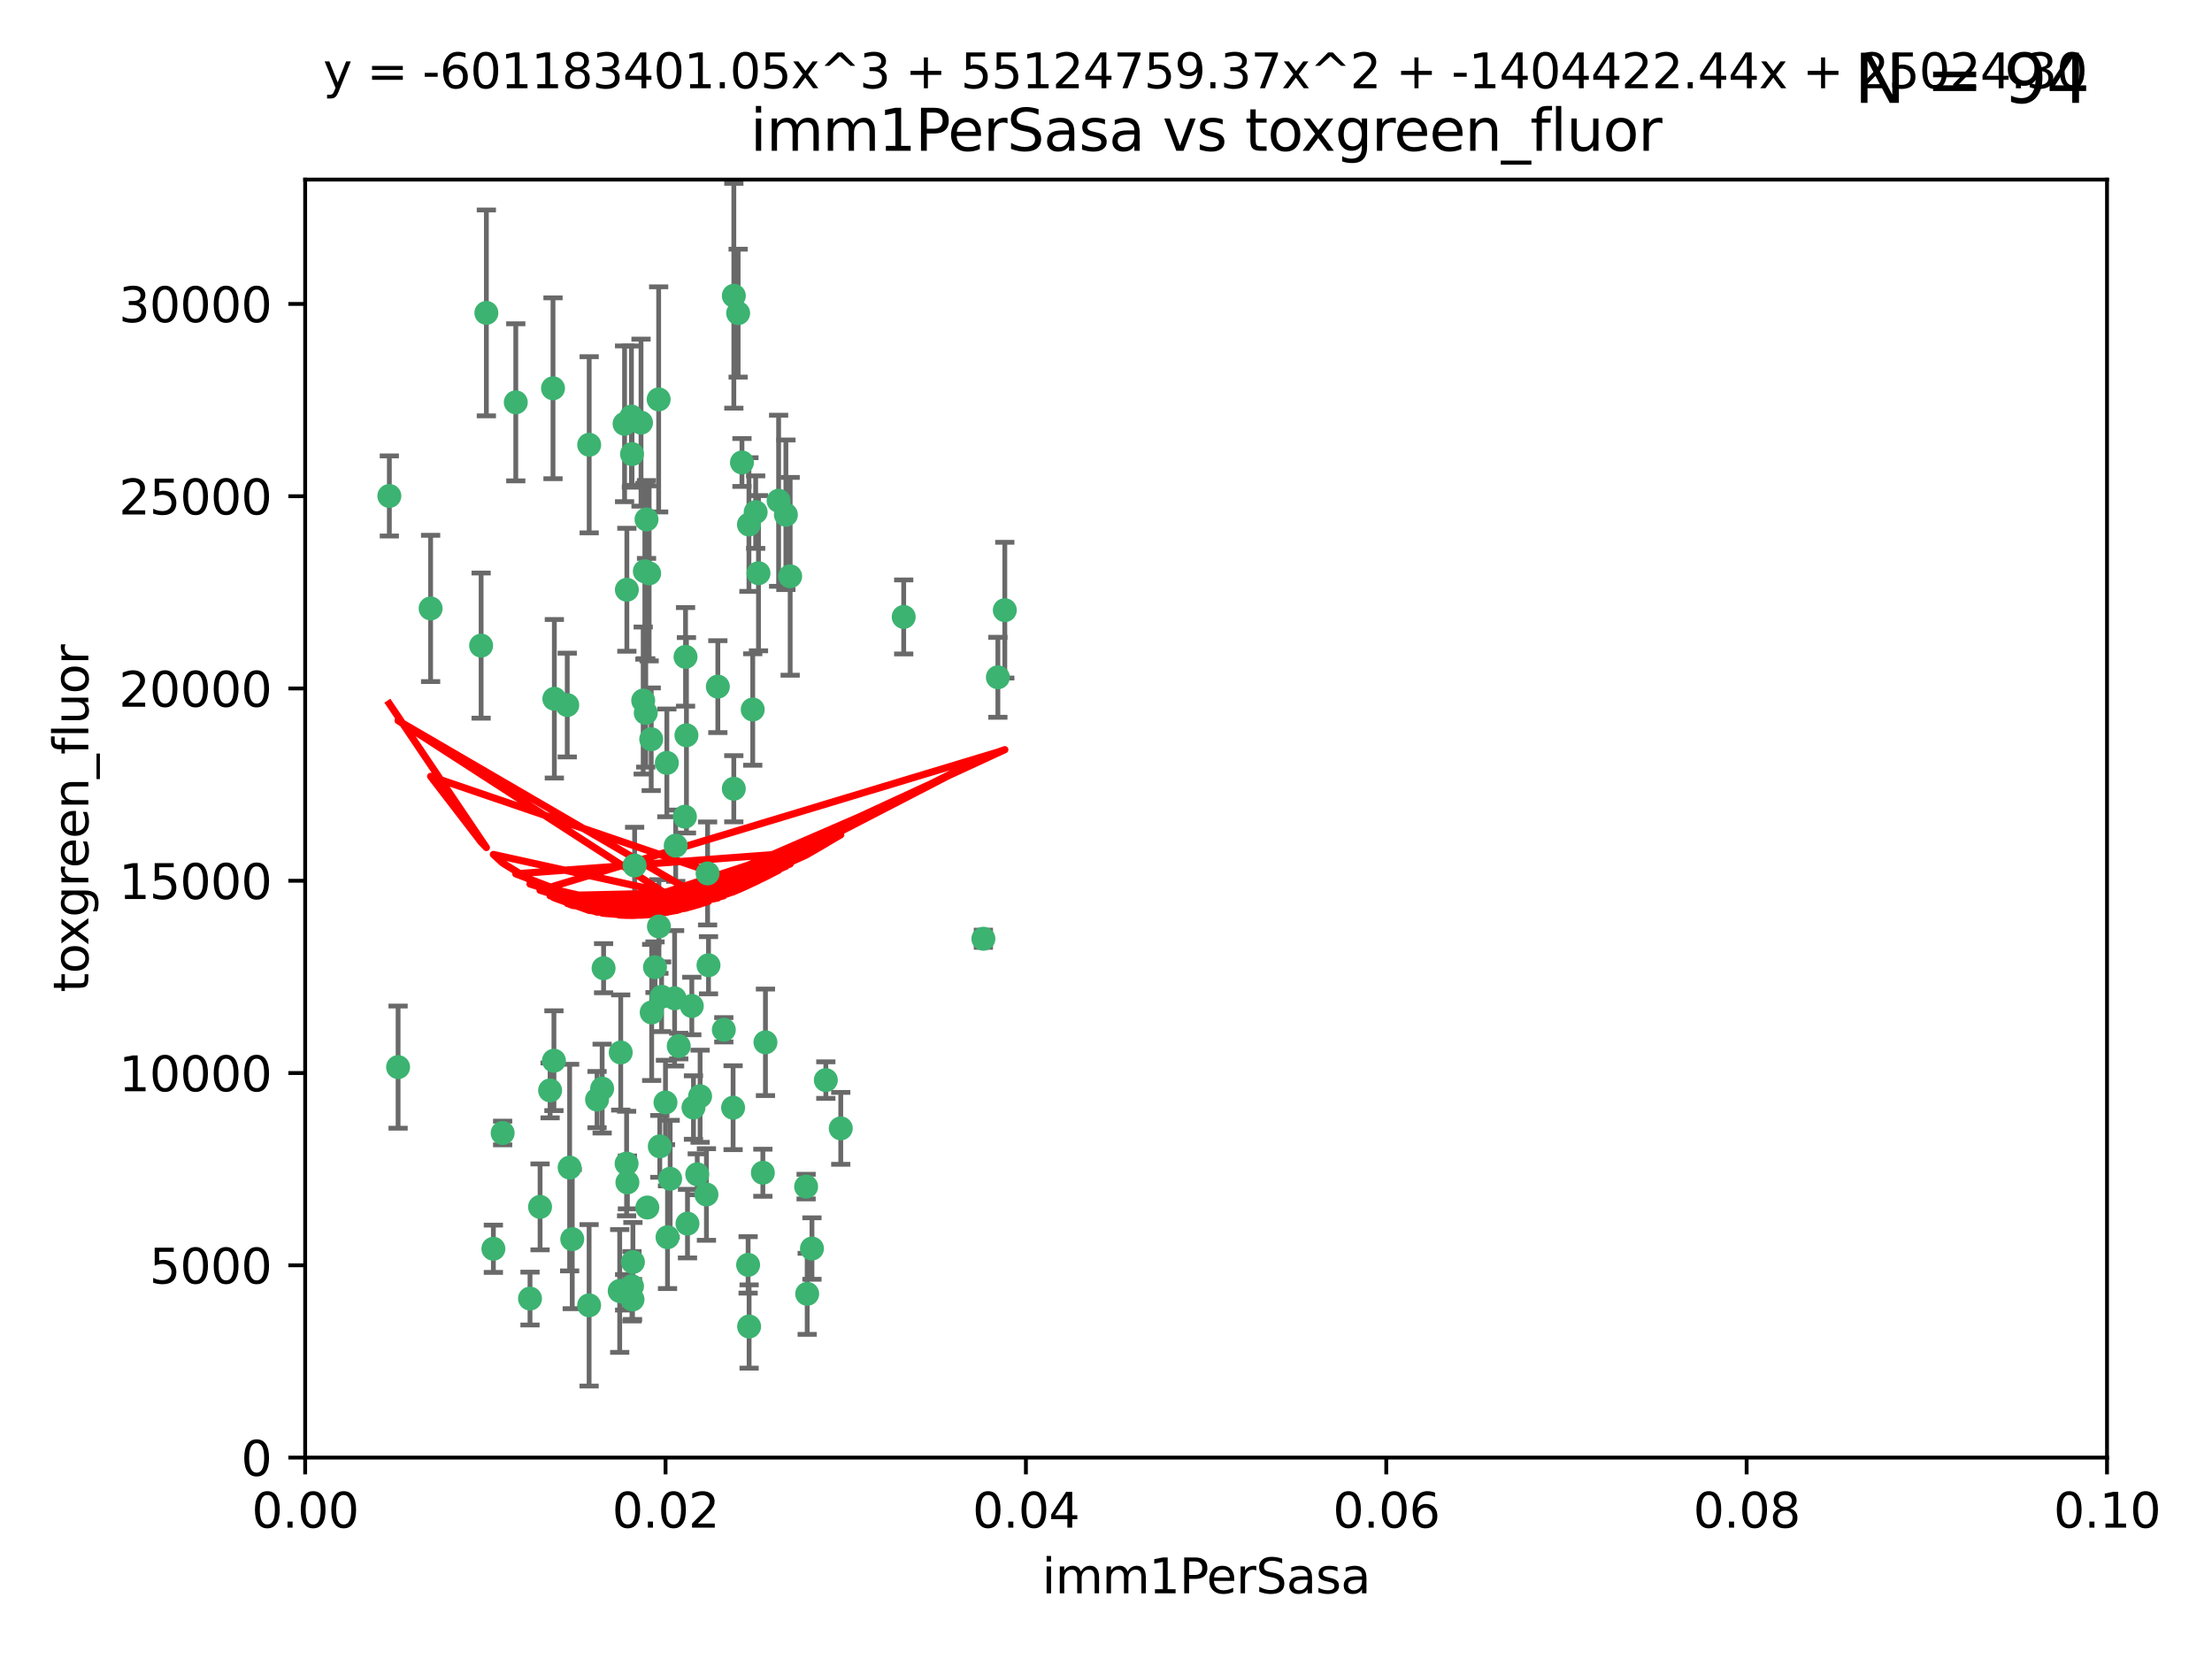 <?xml version="1.0" encoding="utf-8" standalone="no"?>
<!DOCTYPE svg PUBLIC "-//W3C//DTD SVG 1.1//EN"
  "http://www.w3.org/Graphics/SVG/1.1/DTD/svg11.dtd">
<svg xmlns:xlink="http://www.w3.org/1999/xlink" width="460.8pt" height="345.6pt" viewBox="0 0 460.8 345.6" xmlns="http://www.w3.org/2000/svg" version="1.1">
 <defs>
  <style type="text/css">*{stroke-linejoin: round; stroke-linecap: butt}</style>
 </defs>
 <g id="figure_1">
  <g id="patch_1">
   <path d="M 0 345.6 
L 460.8 345.6 
L 460.8 0 
L 0 0 
z
" style="fill: #ffffff"/>
  </g>
  <g id="axes_1">
   <g id="patch_2">
    <path d="M 63.571 303.64 
L 438.93 303.64 
L 438.93 37.411 
L 63.571 37.411 
z
" style="fill: #ffffff"/>
   </g>
   <g id="PathCollection_1">
    <defs>
     <path id="m3716905ff8" d="M 0 1.118 
C 0.297 1.118 0.581 1 0.791 0.791 
C 1 0.581 1.118 0.297 1.118 0 
C 1.118 -0.297 1 -0.581 0.791 -0.791 
C 0.581 -1 0.297 -1.118 0 -1.118 
C -0.297 -1.118 -0.581 -1 -0.791 -0.791 
C -1 -0.581 -1.118 -0.297 -1.118 0 
C -1.118 0.297 -1 0.581 -0.791 0.791 
C -0.581 1 -0.297 1.118 0 1.118 
z
" style="stroke: #3cb371"/>
    </defs>
    <g clip-path="url(#pc9f74b1de6)">
     <use xlink:href="#m3716905ff8" x="81.107" y="103.319" style="fill: #3cb371; stroke: #3cb371"/>
     <use xlink:href="#m3716905ff8" x="101.319" y="65.184" style="fill: #3cb371; stroke: #3cb371"/>
     <use xlink:href="#m3716905ff8" x="100.227" y="134.491" style="fill: #3cb371; stroke: #3cb371"/>
     <use xlink:href="#m3716905ff8" x="89.706" y="126.749" style="fill: #3cb371; stroke: #3cb371"/>
     <use xlink:href="#m3716905ff8" x="156.017" y="109.268" style="fill: #3cb371; stroke: #3cb371"/>
     <use xlink:href="#m3716905ff8" x="137.211" y="83.201" style="fill: #3cb371; stroke: #3cb371"/>
     <use xlink:href="#m3716905ff8" x="169.147" y="260.094" style="fill: #3cb371; stroke: #3cb371"/>
     <use xlink:href="#m3716905ff8" x="107.447" y="83.811" style="fill: #3cb371; stroke: #3cb371"/>
     <use xlink:href="#m3716905ff8" x="130.11" y="88.286" style="fill: #3cb371; stroke: #3cb371"/>
     <use xlink:href="#m3716905ff8" x="149.54" y="143.039" style="fill: #3cb371; stroke: #3cb371"/>
     <use xlink:href="#m3716905ff8" x="130.587" y="122.859" style="fill: #3cb371; stroke: #3cb371"/>
     <use xlink:href="#m3716905ff8" x="164.607" y="120.054" style="fill: #3cb371; stroke: #3cb371"/>
     <use xlink:href="#m3716905ff8" x="134.683" y="108.214" style="fill: #3cb371; stroke: #3cb371"/>
     <use xlink:href="#m3716905ff8" x="162.201" y="104.315" style="fill: #3cb371; stroke: #3cb371"/>
     <use xlink:href="#m3716905ff8" x="159.458" y="217.134" style="fill: #3cb371; stroke: #3cb371"/>
     <use xlink:href="#m3716905ff8" x="152.872" y="61.614" style="fill: #3cb371; stroke: #3cb371"/>
     <use xlink:href="#m3716905ff8" x="133.991" y="145.935" style="fill: #3cb371; stroke: #3cb371"/>
     <use xlink:href="#m3716905ff8" x="133.537" y="88.045" style="fill: #3cb371; stroke: #3cb371"/>
     <use xlink:href="#m3716905ff8" x="115.202" y="80.887" style="fill: #3cb371; stroke: #3cb371"/>
     <use xlink:href="#m3716905ff8" x="135.226" y="119.44" style="fill: #3cb371; stroke: #3cb371"/>
     <use xlink:href="#m3716905ff8" x="131.665" y="94.593" style="fill: #3cb371; stroke: #3cb371"/>
     <use xlink:href="#m3716905ff8" x="157.418" y="106.684" style="fill: #3cb371; stroke: #3cb371"/>
     <use xlink:href="#m3716905ff8" x="125.739" y="201.695" style="fill: #3cb371; stroke: #3cb371"/>
     <use xlink:href="#m3716905ff8" x="131.536" y="86.787" style="fill: #3cb371; stroke: #3cb371"/>
     <use xlink:href="#m3716905ff8" x="147.405" y="181.953" style="fill: #3cb371; stroke: #3cb371"/>
     <use xlink:href="#m3716905ff8" x="102.779" y="260.14" style="fill: #3cb371; stroke: #3cb371"/>
     <use xlink:href="#m3716905ff8" x="104.711" y="236.024" style="fill: #3cb371; stroke: #3cb371"/>
     <use xlink:href="#m3716905ff8" x="118.666" y="243.228" style="fill: #3cb371; stroke: #3cb371"/>
     <use xlink:href="#m3716905ff8" x="154.563" y="96.341" style="fill: #3cb371; stroke: #3cb371"/>
     <use xlink:href="#m3716905ff8" x="158.007" y="119.409" style="fill: #3cb371; stroke: #3cb371"/>
     <use xlink:href="#m3716905ff8" x="153.769" y="65.233" style="fill: #3cb371; stroke: #3cb371"/>
     <use xlink:href="#m3716905ff8" x="118.169" y="146.874" style="fill: #3cb371; stroke: #3cb371"/>
     <use xlink:href="#m3716905ff8" x="136.451" y="201.487" style="fill: #3cb371; stroke: #3cb371"/>
     <use xlink:href="#m3716905ff8" x="130.534" y="242.388" style="fill: #3cb371; stroke: #3cb371"/>
     <use xlink:href="#m3716905ff8" x="147.594" y="201.077" style="fill: #3cb371; stroke: #3cb371"/>
     <use xlink:href="#m3716905ff8" x="82.93" y="222.299" style="fill: #3cb371; stroke: #3cb371"/>
     <use xlink:href="#m3716905ff8" x="143.216" y="254.906" style="fill: #3cb371; stroke: #3cb371"/>
     <use xlink:href="#m3716905ff8" x="142.811" y="136.835" style="fill: #3cb371; stroke: #3cb371"/>
     <use xlink:href="#m3716905ff8" x="163.716" y="107.234" style="fill: #3cb371; stroke: #3cb371"/>
     <use xlink:href="#m3716905ff8" x="138.918" y="158.921" style="fill: #3cb371; stroke: #3cb371"/>
     <use xlink:href="#m3716905ff8" x="130.121" y="269.209" style="fill: #3cb371; stroke: #3cb371"/>
     <use xlink:href="#m3716905ff8" x="112.506" y="251.417" style="fill: #3cb371; stroke: #3cb371"/>
     <use xlink:href="#m3716905ff8" x="207.877" y="141.091" style="fill: #3cb371; stroke: #3cb371"/>
     <use xlink:href="#m3716905ff8" x="209.321" y="127.107" style="fill: #3cb371; stroke: #3cb371"/>
     <use xlink:href="#m3716905ff8" x="134.851" y="251.547" style="fill: #3cb371; stroke: #3cb371"/>
     <use xlink:href="#m3716905ff8" x="119.208" y="258.133" style="fill: #3cb371; stroke: #3cb371"/>
     <use xlink:href="#m3716905ff8" x="137.448" y="238.808" style="fill: #3cb371; stroke: #3cb371"/>
     <use xlink:href="#m3716905ff8" x="155.845" y="263.497" style="fill: #3cb371; stroke: #3cb371"/>
     <use xlink:href="#m3716905ff8" x="140.762" y="176.169" style="fill: #3cb371; stroke: #3cb371"/>
     <use xlink:href="#m3716905ff8" x="152.865" y="164.309" style="fill: #3cb371; stroke: #3cb371"/>
     <use xlink:href="#m3716905ff8" x="114.597" y="227.152" style="fill: #3cb371; stroke: #3cb371"/>
     <use xlink:href="#m3716905ff8" x="137.267" y="193.002" style="fill: #3cb371; stroke: #3cb371"/>
     <use xlink:href="#m3716905ff8" x="110.41" y="270.514" style="fill: #3cb371; stroke: #3cb371"/>
     <use xlink:href="#m3716905ff8" x="131.656" y="267.951" style="fill: #3cb371; stroke: #3cb371"/>
     <use xlink:href="#m3716905ff8" x="131.847" y="262.903" style="fill: #3cb371; stroke: #3cb371"/>
     <use xlink:href="#m3716905ff8" x="188.259" y="128.518" style="fill: #3cb371; stroke: #3cb371"/>
     <use xlink:href="#m3716905ff8" x="131.762" y="270.703" style="fill: #3cb371; stroke: #3cb371"/>
     <use xlink:href="#m3716905ff8" x="129.308" y="219.251" style="fill: #3cb371; stroke: #3cb371"/>
     <use xlink:href="#m3716905ff8" x="134.52" y="148.507" style="fill: #3cb371; stroke: #3cb371"/>
     <use xlink:href="#m3716905ff8" x="147.163" y="248.836" style="fill: #3cb371; stroke: #3cb371"/>
     <use xlink:href="#m3716905ff8" x="142.999" y="153.171" style="fill: #3cb371; stroke: #3cb371"/>
     <use xlink:href="#m3716905ff8" x="145.843" y="228.365" style="fill: #3cb371; stroke: #3cb371"/>
     <use xlink:href="#m3716905ff8" x="204.855" y="195.558" style="fill: #3cb371; stroke: #3cb371"/>
     <use xlink:href="#m3716905ff8" x="141.392" y="217.914" style="fill: #3cb371; stroke: #3cb371"/>
     <use xlink:href="#m3716905ff8" x="156.053" y="276.333" style="fill: #3cb371; stroke: #3cb371"/>
     <use xlink:href="#m3716905ff8" x="135.757" y="210.91" style="fill: #3cb371; stroke: #3cb371"/>
     <use xlink:href="#m3716905ff8" x="150.784" y="214.524" style="fill: #3cb371; stroke: #3cb371"/>
     <use xlink:href="#m3716905ff8" x="137.823" y="207.64" style="fill: #3cb371; stroke: #3cb371"/>
     <use xlink:href="#m3716905ff8" x="156.807" y="147.801" style="fill: #3cb371; stroke: #3cb371"/>
     <use xlink:href="#m3716905ff8" x="144.463" y="230.72" style="fill: #3cb371; stroke: #3cb371"/>
     <use xlink:href="#m3716905ff8" x="167.929" y="247.192" style="fill: #3cb371; stroke: #3cb371"/>
     <use xlink:href="#m3716905ff8" x="132.205" y="180.307" style="fill: #3cb371; stroke: #3cb371"/>
     <use xlink:href="#m3716905ff8" x="152.716" y="230.755" style="fill: #3cb371; stroke: #3cb371"/>
     <use xlink:href="#m3716905ff8" x="130.7" y="246.317" style="fill: #3cb371; stroke: #3cb371"/>
     <use xlink:href="#m3716905ff8" x="142.68" y="170.133" style="fill: #3cb371; stroke: #3cb371"/>
     <use xlink:href="#m3716905ff8" x="122.722" y="271.92" style="fill: #3cb371; stroke: #3cb371"/>
     <use xlink:href="#m3716905ff8" x="115.394" y="220.964" style="fill: #3cb371; stroke: #3cb371"/>
     <use xlink:href="#m3716905ff8" x="129.096" y="268.93" style="fill: #3cb371; stroke: #3cb371"/>
     <use xlink:href="#m3716905ff8" x="144.117" y="209.566" style="fill: #3cb371; stroke: #3cb371"/>
     <use xlink:href="#m3716905ff8" x="124.379" y="229.064" style="fill: #3cb371; stroke: #3cb371"/>
     <use xlink:href="#m3716905ff8" x="115.48" y="145.567" style="fill: #3cb371; stroke: #3cb371"/>
     <use xlink:href="#m3716905ff8" x="122.738" y="92.655" style="fill: #3cb371; stroke: #3cb371"/>
     <use xlink:href="#m3716905ff8" x="134.334" y="119.004" style="fill: #3cb371; stroke: #3cb371"/>
     <use xlink:href="#m3716905ff8" x="138.633" y="229.667" style="fill: #3cb371; stroke: #3cb371"/>
     <use xlink:href="#m3716905ff8" x="139.056" y="257.738" style="fill: #3cb371; stroke: #3cb371"/>
     <use xlink:href="#m3716905ff8" x="158.917" y="244.305" style="fill: #3cb371; stroke: #3cb371"/>
     <use xlink:href="#m3716905ff8" x="139.605" y="245.561" style="fill: #3cb371; stroke: #3cb371"/>
     <use xlink:href="#m3716905ff8" x="145.249" y="244.625" style="fill: #3cb371; stroke: #3cb371"/>
     <use xlink:href="#m3716905ff8" x="125.438" y="226.772" style="fill: #3cb371; stroke: #3cb371"/>
     <use xlink:href="#m3716905ff8" x="175.147" y="235.058" style="fill: #3cb371; stroke: #3cb371"/>
     <use xlink:href="#m3716905ff8" x="168.152" y="269.529" style="fill: #3cb371; stroke: #3cb371"/>
     <use xlink:href="#m3716905ff8" x="172.037" y="225.004" style="fill: #3cb371; stroke: #3cb371"/>
     <use xlink:href="#m3716905ff8" x="135.66" y="153.996" style="fill: #3cb371; stroke: #3cb371"/>
     <use xlink:href="#m3716905ff8" x="140.533" y="207.963" style="fill: #3cb371; stroke: #3cb371"/>
    </g>
   </g>
   <g id="matplotlib.axis_1">
    <g id="xtick_1">
     <g id="line2d_1">
      <defs>
       <path id="mb5103d82d1" d="M 0 0 
L 0 3.5 
" style="stroke: #000000; stroke-width: 0.8"/>
      </defs>
      <g>
       <use xlink:href="#mb5103d82d1" x="63.571" y="303.64" style="stroke: #000000; stroke-width: 0.8"/>
      </g>
     </g>
     <g id="text_1">
      <!-- 0.00 -->
      <g transform="translate(52.438 318.238)scale(0.1 -0.1)">
       <defs>
        <path id="DejaVuSans-30" d="M 2034 4250 
Q 1547 4250 1301 3770 
Q 1056 3291 1056 2328 
Q 1056 1369 1301 889 
Q 1547 409 2034 409 
Q 2525 409 2770 889 
Q 3016 1369 3016 2328 
Q 3016 3291 2770 3770 
Q 2525 4250 2034 4250 
z
M 2034 4750 
Q 2819 4750 3233 4129 
Q 3647 3509 3647 2328 
Q 3647 1150 3233 529 
Q 2819 -91 2034 -91 
Q 1250 -91 836 529 
Q 422 1150 422 2328 
Q 422 3509 836 4129 
Q 1250 4750 2034 4750 
z
" transform="scale(0.016)"/>
        <path id="DejaVuSans-2e" d="M 684 794 
L 1344 794 
L 1344 0 
L 684 0 
L 684 794 
z
" transform="scale(0.016)"/>
       </defs>
       <use xlink:href="#DejaVuSans-30"/>
       <use xlink:href="#DejaVuSans-2e" x="63.623"/>
       <use xlink:href="#DejaVuSans-30" x="95.41"/>
       <use xlink:href="#DejaVuSans-30" x="159.033"/>
      </g>
     </g>
    </g>
    <g id="xtick_2">
     <g id="line2d_2">
      <g>
       <use xlink:href="#mb5103d82d1" x="138.643" y="303.64" style="stroke: #000000; stroke-width: 0.8"/>
      </g>
     </g>
     <g id="text_2">
      <!-- 0.02 -->
      <g transform="translate(127.51 318.238)scale(0.1 -0.1)">
       <defs>
        <path id="DejaVuSans-32" d="M 1228 531 
L 3431 531 
L 3431 0 
L 469 0 
L 469 531 
Q 828 903 1448 1529 
Q 2069 2156 2228 2338 
Q 2531 2678 2651 2914 
Q 2772 3150 2772 3378 
Q 2772 3750 2511 3984 
Q 2250 4219 1831 4219 
Q 1534 4219 1204 4116 
Q 875 4013 500 3803 
L 500 4441 
Q 881 4594 1212 4672 
Q 1544 4750 1819 4750 
Q 2544 4750 2975 4387 
Q 3406 4025 3406 3419 
Q 3406 3131 3298 2873 
Q 3191 2616 2906 2266 
Q 2828 2175 2409 1742 
Q 1991 1309 1228 531 
z
" transform="scale(0.016)"/>
       </defs>
       <use xlink:href="#DejaVuSans-30"/>
       <use xlink:href="#DejaVuSans-2e" x="63.623"/>
       <use xlink:href="#DejaVuSans-30" x="95.41"/>
       <use xlink:href="#DejaVuSans-32" x="159.033"/>
      </g>
     </g>
    </g>
    <g id="xtick_3">
     <g id="line2d_3">
      <g>
       <use xlink:href="#mb5103d82d1" x="213.715" y="303.64" style="stroke: #000000; stroke-width: 0.8"/>
      </g>
     </g>
     <g id="text_3">
      <!-- 0.04 -->
      <g transform="translate(202.582 318.238)scale(0.1 -0.1)">
       <defs>
        <path id="DejaVuSans-34" d="M 2419 4116 
L 825 1625 
L 2419 1625 
L 2419 4116 
z
M 2253 4666 
L 3047 4666 
L 3047 1625 
L 3713 1625 
L 3713 1100 
L 3047 1100 
L 3047 0 
L 2419 0 
L 2419 1100 
L 313 1100 
L 313 1709 
L 2253 4666 
z
" transform="scale(0.016)"/>
       </defs>
       <use xlink:href="#DejaVuSans-30"/>
       <use xlink:href="#DejaVuSans-2e" x="63.623"/>
       <use xlink:href="#DejaVuSans-30" x="95.41"/>
       <use xlink:href="#DejaVuSans-34" x="159.033"/>
      </g>
     </g>
    </g>
    <g id="xtick_4">
     <g id="line2d_4">
      <g>
       <use xlink:href="#mb5103d82d1" x="288.786" y="303.64" style="stroke: #000000; stroke-width: 0.8"/>
      </g>
     </g>
     <g id="text_4">
      <!-- 0.06 -->
      <g transform="translate(277.654 318.238)scale(0.1 -0.1)">
       <defs>
        <path id="DejaVuSans-36" d="M 2113 2584 
Q 1688 2584 1439 2293 
Q 1191 2003 1191 1497 
Q 1191 994 1439 701 
Q 1688 409 2113 409 
Q 2538 409 2786 701 
Q 3034 994 3034 1497 
Q 3034 2003 2786 2293 
Q 2538 2584 2113 2584 
z
M 3366 4563 
L 3366 3988 
Q 3128 4100 2886 4159 
Q 2644 4219 2406 4219 
Q 1781 4219 1451 3797 
Q 1122 3375 1075 2522 
Q 1259 2794 1537 2939 
Q 1816 3084 2150 3084 
Q 2853 3084 3261 2657 
Q 3669 2231 3669 1497 
Q 3669 778 3244 343 
Q 2819 -91 2113 -91 
Q 1303 -91 875 529 
Q 447 1150 447 2328 
Q 447 3434 972 4092 
Q 1497 4750 2381 4750 
Q 2619 4750 2861 4703 
Q 3103 4656 3366 4563 
z
" transform="scale(0.016)"/>
       </defs>
       <use xlink:href="#DejaVuSans-30"/>
       <use xlink:href="#DejaVuSans-2e" x="63.623"/>
       <use xlink:href="#DejaVuSans-30" x="95.41"/>
       <use xlink:href="#DejaVuSans-36" x="159.033"/>
      </g>
     </g>
    </g>
    <g id="xtick_5">
     <g id="line2d_5">
      <g>
       <use xlink:href="#mb5103d82d1" x="363.858" y="303.64" style="stroke: #000000; stroke-width: 0.8"/>
      </g>
     </g>
     <g id="text_5">
      <!-- 0.08 -->
      <g transform="translate(352.725 318.238)scale(0.1 -0.1)">
       <defs>
        <path id="DejaVuSans-38" d="M 2034 2216 
Q 1584 2216 1326 1975 
Q 1069 1734 1069 1313 
Q 1069 891 1326 650 
Q 1584 409 2034 409 
Q 2484 409 2743 651 
Q 3003 894 3003 1313 
Q 3003 1734 2745 1975 
Q 2488 2216 2034 2216 
z
M 1403 2484 
Q 997 2584 770 2862 
Q 544 3141 544 3541 
Q 544 4100 942 4425 
Q 1341 4750 2034 4750 
Q 2731 4750 3128 4425 
Q 3525 4100 3525 3541 
Q 3525 3141 3298 2862 
Q 3072 2584 2669 2484 
Q 3125 2378 3379 2068 
Q 3634 1759 3634 1313 
Q 3634 634 3220 271 
Q 2806 -91 2034 -91 
Q 1263 -91 848 271 
Q 434 634 434 1313 
Q 434 1759 690 2068 
Q 947 2378 1403 2484 
z
M 1172 3481 
Q 1172 3119 1398 2916 
Q 1625 2713 2034 2713 
Q 2441 2713 2670 2916 
Q 2900 3119 2900 3481 
Q 2900 3844 2670 4047 
Q 2441 4250 2034 4250 
Q 1625 4250 1398 4047 
Q 1172 3844 1172 3481 
z
" transform="scale(0.016)"/>
       </defs>
       <use xlink:href="#DejaVuSans-30"/>
       <use xlink:href="#DejaVuSans-2e" x="63.623"/>
       <use xlink:href="#DejaVuSans-30" x="95.41"/>
       <use xlink:href="#DejaVuSans-38" x="159.033"/>
      </g>
     </g>
    </g>
    <g id="xtick_6">
     <g id="line2d_6">
      <g>
       <use xlink:href="#mb5103d82d1" x="438.93" y="303.64" style="stroke: #000000; stroke-width: 0.8"/>
      </g>
     </g>
     <g id="text_6">
      <!-- 0.10 -->
      <g transform="translate(427.797 318.238)scale(0.1 -0.1)">
       <defs>
        <path id="DejaVuSans-31" d="M 794 531 
L 1825 531 
L 1825 4091 
L 703 3866 
L 703 4441 
L 1819 4666 
L 2450 4666 
L 2450 531 
L 3481 531 
L 3481 0 
L 794 0 
L 794 531 
z
" transform="scale(0.016)"/>
       </defs>
       <use xlink:href="#DejaVuSans-30"/>
       <use xlink:href="#DejaVuSans-2e" x="63.623"/>
       <use xlink:href="#DejaVuSans-31" x="95.41"/>
       <use xlink:href="#DejaVuSans-30" x="159.033"/>
      </g>
     </g>
    </g>
    <g id="text_7">
     <!-- imm1PerSasa -->
     <g transform="translate(217.067 331.917)scale(0.1 -0.1)">
      <defs>
       <path id="DejaVuSans-69" d="M 603 3500 
L 1178 3500 
L 1178 0 
L 603 0 
L 603 3500 
z
M 603 4863 
L 1178 4863 
L 1178 4134 
L 603 4134 
L 603 4863 
z
" transform="scale(0.016)"/>
       <path id="DejaVuSans-6d" d="M 3328 2828 
Q 3544 3216 3844 3400 
Q 4144 3584 4550 3584 
Q 5097 3584 5394 3201 
Q 5691 2819 5691 2113 
L 5691 0 
L 5113 0 
L 5113 2094 
Q 5113 2597 4934 2840 
Q 4756 3084 4391 3084 
Q 3944 3084 3684 2787 
Q 3425 2491 3425 1978 
L 3425 0 
L 2847 0 
L 2847 2094 
Q 2847 2600 2669 2842 
Q 2491 3084 2119 3084 
Q 1678 3084 1418 2786 
Q 1159 2488 1159 1978 
L 1159 0 
L 581 0 
L 581 3500 
L 1159 3500 
L 1159 2956 
Q 1356 3278 1631 3431 
Q 1906 3584 2284 3584 
Q 2666 3584 2933 3390 
Q 3200 3197 3328 2828 
z
" transform="scale(0.016)"/>
       <path id="DejaVuSans-50" d="M 1259 4147 
L 1259 2394 
L 2053 2394 
Q 2494 2394 2734 2622 
Q 2975 2850 2975 3272 
Q 2975 3691 2734 3919 
Q 2494 4147 2053 4147 
L 1259 4147 
z
M 628 4666 
L 2053 4666 
Q 2838 4666 3239 4311 
Q 3641 3956 3641 3272 
Q 3641 2581 3239 2228 
Q 2838 1875 2053 1875 
L 1259 1875 
L 1259 0 
L 628 0 
L 628 4666 
z
" transform="scale(0.016)"/>
       <path id="DejaVuSans-65" d="M 3597 1894 
L 3597 1613 
L 953 1613 
Q 991 1019 1311 708 
Q 1631 397 2203 397 
Q 2534 397 2845 478 
Q 3156 559 3463 722 
L 3463 178 
Q 3153 47 2828 -22 
Q 2503 -91 2169 -91 
Q 1331 -91 842 396 
Q 353 884 353 1716 
Q 353 2575 817 3079 
Q 1281 3584 2069 3584 
Q 2775 3584 3186 3129 
Q 3597 2675 3597 1894 
z
M 3022 2063 
Q 3016 2534 2758 2815 
Q 2500 3097 2075 3097 
Q 1594 3097 1305 2825 
Q 1016 2553 972 2059 
L 3022 2063 
z
" transform="scale(0.016)"/>
       <path id="DejaVuSans-72" d="M 2631 2963 
Q 2534 3019 2420 3045 
Q 2306 3072 2169 3072 
Q 1681 3072 1420 2755 
Q 1159 2438 1159 1844 
L 1159 0 
L 581 0 
L 581 3500 
L 1159 3500 
L 1159 2956 
Q 1341 3275 1631 3429 
Q 1922 3584 2338 3584 
Q 2397 3584 2469 3576 
Q 2541 3569 2628 3553 
L 2631 2963 
z
" transform="scale(0.016)"/>
       <path id="DejaVuSans-53" d="M 3425 4513 
L 3425 3897 
Q 3066 4069 2747 4153 
Q 2428 4238 2131 4238 
Q 1616 4238 1336 4038 
Q 1056 3838 1056 3469 
Q 1056 3159 1242 3001 
Q 1428 2844 1947 2747 
L 2328 2669 
Q 3034 2534 3370 2195 
Q 3706 1856 3706 1288 
Q 3706 609 3251 259 
Q 2797 -91 1919 -91 
Q 1588 -91 1214 -16 
Q 841 59 441 206 
L 441 856 
Q 825 641 1194 531 
Q 1563 422 1919 422 
Q 2459 422 2753 634 
Q 3047 847 3047 1241 
Q 3047 1584 2836 1778 
Q 2625 1972 2144 2069 
L 1759 2144 
Q 1053 2284 737 2584 
Q 422 2884 422 3419 
Q 422 4038 858 4394 
Q 1294 4750 2059 4750 
Q 2388 4750 2728 4690 
Q 3069 4631 3425 4513 
z
" transform="scale(0.016)"/>
       <path id="DejaVuSans-61" d="M 2194 1759 
Q 1497 1759 1228 1600 
Q 959 1441 959 1056 
Q 959 750 1161 570 
Q 1363 391 1709 391 
Q 2188 391 2477 730 
Q 2766 1069 2766 1631 
L 2766 1759 
L 2194 1759 
z
M 3341 1997 
L 3341 0 
L 2766 0 
L 2766 531 
Q 2569 213 2275 61 
Q 1981 -91 1556 -91 
Q 1019 -91 701 211 
Q 384 513 384 1019 
Q 384 1609 779 1909 
Q 1175 2209 1959 2209 
L 2766 2209 
L 2766 2266 
Q 2766 2663 2505 2880 
Q 2244 3097 1772 3097 
Q 1472 3097 1187 3025 
Q 903 2953 641 2809 
L 641 3341 
Q 956 3463 1253 3523 
Q 1550 3584 1831 3584 
Q 2591 3584 2966 3190 
Q 3341 2797 3341 1997 
z
" transform="scale(0.016)"/>
       <path id="DejaVuSans-73" d="M 2834 3397 
L 2834 2853 
Q 2591 2978 2328 3040 
Q 2066 3103 1784 3103 
Q 1356 3103 1142 2972 
Q 928 2841 928 2578 
Q 928 2378 1081 2264 
Q 1234 2150 1697 2047 
L 1894 2003 
Q 2506 1872 2764 1633 
Q 3022 1394 3022 966 
Q 3022 478 2636 193 
Q 2250 -91 1575 -91 
Q 1294 -91 989 -36 
Q 684 19 347 128 
L 347 722 
Q 666 556 975 473 
Q 1284 391 1588 391 
Q 1994 391 2212 530 
Q 2431 669 2431 922 
Q 2431 1156 2273 1281 
Q 2116 1406 1581 1522 
L 1381 1569 
Q 847 1681 609 1914 
Q 372 2147 372 2553 
Q 372 3047 722 3315 
Q 1072 3584 1716 3584 
Q 2034 3584 2315 3537 
Q 2597 3491 2834 3397 
z
" transform="scale(0.016)"/>
      </defs>
      <use xlink:href="#DejaVuSans-69"/>
      <use xlink:href="#DejaVuSans-6d" x="27.783"/>
      <use xlink:href="#DejaVuSans-6d" x="125.195"/>
      <use xlink:href="#DejaVuSans-31" x="222.607"/>
      <use xlink:href="#DejaVuSans-50" x="286.23"/>
      <use xlink:href="#DejaVuSans-65" x="342.908"/>
      <use xlink:href="#DejaVuSans-72" x="404.432"/>
      <use xlink:href="#DejaVuSans-53" x="445.545"/>
      <use xlink:href="#DejaVuSans-61" x="509.021"/>
      <use xlink:href="#DejaVuSans-73" x="570.301"/>
      <use xlink:href="#DejaVuSans-61" x="622.4"/>
     </g>
    </g>
   </g>
   <g id="matplotlib.axis_2">
    <g id="ytick_1">
     <g id="line2d_7">
      <defs>
       <path id="m2b32c36c3a" d="M 0 0 
L -3.5 0 
" style="stroke: #000000; stroke-width: 0.8"/>
      </defs>
      <g>
       <use xlink:href="#m2b32c36c3a" x="63.571" y="303.64" style="stroke: #000000; stroke-width: 0.8"/>
      </g>
     </g>
     <g id="text_8">
      <!-- 0 -->
      <g transform="translate(50.209 307.439)scale(0.1 -0.1)">
       <use xlink:href="#DejaVuSans-30"/>
      </g>
     </g>
    </g>
    <g id="ytick_2">
     <g id="line2d_8">
      <g>
       <use xlink:href="#m2b32c36c3a" x="63.571" y="263.586" style="stroke: #000000; stroke-width: 0.8"/>
      </g>
     </g>
     <g id="text_9">
      <!-- 5000 -->
      <g transform="translate(31.121 267.385)scale(0.1 -0.1)">
       <defs>
        <path id="DejaVuSans-35" d="M 691 4666 
L 3169 4666 
L 3169 4134 
L 1269 4134 
L 1269 2991 
Q 1406 3038 1543 3061 
Q 1681 3084 1819 3084 
Q 2600 3084 3056 2656 
Q 3513 2228 3513 1497 
Q 3513 744 3044 326 
Q 2575 -91 1722 -91 
Q 1428 -91 1123 -41 
Q 819 9 494 109 
L 494 744 
Q 775 591 1075 516 
Q 1375 441 1709 441 
Q 2250 441 2565 725 
Q 2881 1009 2881 1497 
Q 2881 1984 2565 2268 
Q 2250 2553 1709 2553 
Q 1456 2553 1204 2497 
Q 953 2441 691 2322 
L 691 4666 
z
" transform="scale(0.016)"/>
       </defs>
       <use xlink:href="#DejaVuSans-35"/>
       <use xlink:href="#DejaVuSans-30" x="63.623"/>
       <use xlink:href="#DejaVuSans-30" x="127.246"/>
       <use xlink:href="#DejaVuSans-30" x="190.869"/>
      </g>
     </g>
    </g>
    <g id="ytick_3">
     <g id="line2d_9">
      <g>
       <use xlink:href="#m2b32c36c3a" x="63.571" y="223.532" style="stroke: #000000; stroke-width: 0.8"/>
      </g>
     </g>
     <g id="text_10">
      <!-- 10000 -->
      <g transform="translate(24.759 227.331)scale(0.1 -0.1)">
       <use xlink:href="#DejaVuSans-31"/>
       <use xlink:href="#DejaVuSans-30" x="63.623"/>
       <use xlink:href="#DejaVuSans-30" x="127.246"/>
       <use xlink:href="#DejaVuSans-30" x="190.869"/>
       <use xlink:href="#DejaVuSans-30" x="254.492"/>
      </g>
     </g>
    </g>
    <g id="ytick_4">
     <g id="line2d_10">
      <g>
       <use xlink:href="#m2b32c36c3a" x="63.571" y="183.478" style="stroke: #000000; stroke-width: 0.8"/>
      </g>
     </g>
     <g id="text_11">
      <!-- 15000 -->
      <g transform="translate(24.759 187.278)scale(0.1 -0.1)">
       <use xlink:href="#DejaVuSans-31"/>
       <use xlink:href="#DejaVuSans-35" x="63.623"/>
       <use xlink:href="#DejaVuSans-30" x="127.246"/>
       <use xlink:href="#DejaVuSans-30" x="190.869"/>
       <use xlink:href="#DejaVuSans-30" x="254.492"/>
      </g>
     </g>
    </g>
    <g id="ytick_5">
     <g id="line2d_11">
      <g>
       <use xlink:href="#m2b32c36c3a" x="63.571" y="143.424" style="stroke: #000000; stroke-width: 0.8"/>
      </g>
     </g>
     <g id="text_12">
      <!-- 20000 -->
      <g transform="translate(24.759 147.224)scale(0.1 -0.1)">
       <use xlink:href="#DejaVuSans-32"/>
       <use xlink:href="#DejaVuSans-30" x="63.623"/>
       <use xlink:href="#DejaVuSans-30" x="127.246"/>
       <use xlink:href="#DejaVuSans-30" x="190.869"/>
       <use xlink:href="#DejaVuSans-30" x="254.492"/>
      </g>
     </g>
    </g>
    <g id="ytick_6">
     <g id="line2d_12">
      <g>
       <use xlink:href="#m2b32c36c3a" x="63.571" y="103.371" style="stroke: #000000; stroke-width: 0.8"/>
      </g>
     </g>
     <g id="text_13">
      <!-- 25000 -->
      <g transform="translate(24.759 107.17)scale(0.1 -0.1)">
       <use xlink:href="#DejaVuSans-32"/>
       <use xlink:href="#DejaVuSans-35" x="63.623"/>
       <use xlink:href="#DejaVuSans-30" x="127.246"/>
       <use xlink:href="#DejaVuSans-30" x="190.869"/>
       <use xlink:href="#DejaVuSans-30" x="254.492"/>
      </g>
     </g>
    </g>
    <g id="ytick_7">
     <g id="line2d_13">
      <g>
       <use xlink:href="#m2b32c36c3a" x="63.571" y="63.317" style="stroke: #000000; stroke-width: 0.8"/>
      </g>
     </g>
     <g id="text_14">
      <!-- 30000 -->
      <g transform="translate(24.759 67.116)scale(0.1 -0.1)">
       <defs>
        <path id="DejaVuSans-33" d="M 2597 2516 
Q 3050 2419 3304 2112 
Q 3559 1806 3559 1356 
Q 3559 666 3084 287 
Q 2609 -91 1734 -91 
Q 1441 -91 1130 -33 
Q 819 25 488 141 
L 488 750 
Q 750 597 1062 519 
Q 1375 441 1716 441 
Q 2309 441 2620 675 
Q 2931 909 2931 1356 
Q 2931 1769 2642 2001 
Q 2353 2234 1838 2234 
L 1294 2234 
L 1294 2753 
L 1863 2753 
Q 2328 2753 2575 2939 
Q 2822 3125 2822 3475 
Q 2822 3834 2567 4026 
Q 2313 4219 1838 4219 
Q 1578 4219 1281 4162 
Q 984 4106 628 3988 
L 628 4550 
Q 988 4650 1302 4700 
Q 1616 4750 1894 4750 
Q 2613 4750 3031 4423 
Q 3450 4097 3450 3541 
Q 3450 3153 3228 2886 
Q 3006 2619 2597 2516 
z
" transform="scale(0.016)"/>
       </defs>
       <use xlink:href="#DejaVuSans-33"/>
       <use xlink:href="#DejaVuSans-30" x="63.623"/>
       <use xlink:href="#DejaVuSans-30" x="127.246"/>
       <use xlink:href="#DejaVuSans-30" x="190.869"/>
       <use xlink:href="#DejaVuSans-30" x="254.492"/>
      </g>
     </g>
    </g>
    <g id="text_15">
     <!-- toxgreen_fluor -->
     <g transform="translate(18.401 206.72)rotate(-90)scale(0.1 -0.1)">
      <defs>
       <path id="DejaVuSans-74" d="M 1172 4494 
L 1172 3500 
L 2356 3500 
L 2356 3053 
L 1172 3053 
L 1172 1153 
Q 1172 725 1289 603 
Q 1406 481 1766 481 
L 2356 481 
L 2356 0 
L 1766 0 
Q 1100 0 847 248 
Q 594 497 594 1153 
L 594 3053 
L 172 3053 
L 172 3500 
L 594 3500 
L 594 4494 
L 1172 4494 
z
" transform="scale(0.016)"/>
       <path id="DejaVuSans-6f" d="M 1959 3097 
Q 1497 3097 1228 2736 
Q 959 2375 959 1747 
Q 959 1119 1226 758 
Q 1494 397 1959 397 
Q 2419 397 2687 759 
Q 2956 1122 2956 1747 
Q 2956 2369 2687 2733 
Q 2419 3097 1959 3097 
z
M 1959 3584 
Q 2709 3584 3137 3096 
Q 3566 2609 3566 1747 
Q 3566 888 3137 398 
Q 2709 -91 1959 -91 
Q 1206 -91 779 398 
Q 353 888 353 1747 
Q 353 2609 779 3096 
Q 1206 3584 1959 3584 
z
" transform="scale(0.016)"/>
       <path id="DejaVuSans-78" d="M 3513 3500 
L 2247 1797 
L 3578 0 
L 2900 0 
L 1881 1375 
L 863 0 
L 184 0 
L 1544 1831 
L 300 3500 
L 978 3500 
L 1906 2253 
L 2834 3500 
L 3513 3500 
z
" transform="scale(0.016)"/>
       <path id="DejaVuSans-67" d="M 2906 1791 
Q 2906 2416 2648 2759 
Q 2391 3103 1925 3103 
Q 1463 3103 1205 2759 
Q 947 2416 947 1791 
Q 947 1169 1205 825 
Q 1463 481 1925 481 
Q 2391 481 2648 825 
Q 2906 1169 2906 1791 
z
M 3481 434 
Q 3481 -459 3084 -895 
Q 2688 -1331 1869 -1331 
Q 1566 -1331 1297 -1286 
Q 1028 -1241 775 -1147 
L 775 -588 
Q 1028 -725 1275 -790 
Q 1522 -856 1778 -856 
Q 2344 -856 2625 -561 
Q 2906 -266 2906 331 
L 2906 616 
Q 2728 306 2450 153 
Q 2172 0 1784 0 
Q 1141 0 747 490 
Q 353 981 353 1791 
Q 353 2603 747 3093 
Q 1141 3584 1784 3584 
Q 2172 3584 2450 3431 
Q 2728 3278 2906 2969 
L 2906 3500 
L 3481 3500 
L 3481 434 
z
" transform="scale(0.016)"/>
       <path id="DejaVuSans-6e" d="M 3513 2113 
L 3513 0 
L 2938 0 
L 2938 2094 
Q 2938 2591 2744 2837 
Q 2550 3084 2163 3084 
Q 1697 3084 1428 2787 
Q 1159 2491 1159 1978 
L 1159 0 
L 581 0 
L 581 3500 
L 1159 3500 
L 1159 2956 
Q 1366 3272 1645 3428 
Q 1925 3584 2291 3584 
Q 2894 3584 3203 3211 
Q 3513 2838 3513 2113 
z
" transform="scale(0.016)"/>
       <path id="DejaVuSans-5f" d="M 3263 -1063 
L 3263 -1509 
L -63 -1509 
L -63 -1063 
L 3263 -1063 
z
" transform="scale(0.016)"/>
       <path id="DejaVuSans-66" d="M 2375 4863 
L 2375 4384 
L 1825 4384 
Q 1516 4384 1395 4259 
Q 1275 4134 1275 3809 
L 1275 3500 
L 2222 3500 
L 2222 3053 
L 1275 3053 
L 1275 0 
L 697 0 
L 697 3053 
L 147 3053 
L 147 3500 
L 697 3500 
L 697 3744 
Q 697 4328 969 4595 
Q 1241 4863 1831 4863 
L 2375 4863 
z
" transform="scale(0.016)"/>
       <path id="DejaVuSans-6c" d="M 603 4863 
L 1178 4863 
L 1178 0 
L 603 0 
L 603 4863 
z
" transform="scale(0.016)"/>
       <path id="DejaVuSans-75" d="M 544 1381 
L 544 3500 
L 1119 3500 
L 1119 1403 
Q 1119 906 1312 657 
Q 1506 409 1894 409 
Q 2359 409 2629 706 
Q 2900 1003 2900 1516 
L 2900 3500 
L 3475 3500 
L 3475 0 
L 2900 0 
L 2900 538 
Q 2691 219 2414 64 
Q 2138 -91 1772 -91 
Q 1169 -91 856 284 
Q 544 659 544 1381 
z
M 1991 3584 
L 1991 3584 
z
" transform="scale(0.016)"/>
      </defs>
      <use xlink:href="#DejaVuSans-74"/>
      <use xlink:href="#DejaVuSans-6f" x="39.209"/>
      <use xlink:href="#DejaVuSans-78" x="97.266"/>
      <use xlink:href="#DejaVuSans-67" x="156.445"/>
      <use xlink:href="#DejaVuSans-72" x="219.922"/>
      <use xlink:href="#DejaVuSans-65" x="258.785"/>
      <use xlink:href="#DejaVuSans-65" x="320.309"/>
      <use xlink:href="#DejaVuSans-6e" x="381.832"/>
      <use xlink:href="#DejaVuSans-5f" x="445.211"/>
      <use xlink:href="#DejaVuSans-66" x="495.211"/>
      <use xlink:href="#DejaVuSans-6c" x="530.416"/>
      <use xlink:href="#DejaVuSans-75" x="558.199"/>
      <use xlink:href="#DejaVuSans-6f" x="621.578"/>
      <use xlink:href="#DejaVuSans-72" x="682.76"/>
     </g>
    </g>
   </g>
   <g id="LineCollection_1">
    <path d="M 81.107 111.662 
L 81.107 94.976 
" clip-path="url(#pc9f74b1de6)" style="fill: none; stroke: #696969"/>
    <path d="M 101.319 86.629 
L 101.319 43.739 
" clip-path="url(#pc9f74b1de6)" style="fill: none; stroke: #696969"/>
    <path d="M 100.227 149.606 
L 100.227 119.375 
" clip-path="url(#pc9f74b1de6)" style="fill: none; stroke: #696969"/>
    <path d="M 89.706 141.983 
L 89.706 111.515 
" clip-path="url(#pc9f74b1de6)" style="fill: none; stroke: #696969"/>
    <path d="M 156.017 123.191 
L 156.017 95.346 
" clip-path="url(#pc9f74b1de6)" style="fill: none; stroke: #696969"/>
    <path d="M 137.211 106.648 
L 137.211 59.753 
" clip-path="url(#pc9f74b1de6)" style="fill: none; stroke: #696969"/>
    <path d="M 169.147 266.497 
L 169.147 253.692 
" clip-path="url(#pc9f74b1de6)" style="fill: none; stroke: #696969"/>
    <path d="M 107.447 100.173 
L 107.447 67.45 
" clip-path="url(#pc9f74b1de6)" style="fill: none; stroke: #696969"/>
    <path d="M 130.11 104.51 
L 130.11 72.063 
" clip-path="url(#pc9f74b1de6)" style="fill: none; stroke: #696969"/>
    <path d="M 149.54 152.61 
L 149.54 133.468 
" clip-path="url(#pc9f74b1de6)" style="fill: none; stroke: #696969"/>
    <path d="M 130.587 135.667 
L 130.587 110.051 
" clip-path="url(#pc9f74b1de6)" style="fill: none; stroke: #696969"/>
    <path d="M 164.607 140.659 
L 164.607 99.45 
" clip-path="url(#pc9f74b1de6)" style="fill: none; stroke: #696969"/>
    <path d="M 134.683 116.326 
L 134.683 100.101 
" clip-path="url(#pc9f74b1de6)" style="fill: none; stroke: #696969"/>
    <path d="M 162.201 122.133 
L 162.201 86.497 
" clip-path="url(#pc9f74b1de6)" style="fill: none; stroke: #696969"/>
    <path d="M 159.458 228.233 
L 159.458 206.035 
" clip-path="url(#pc9f74b1de6)" style="fill: none; stroke: #696969"/>
    <path d="M 152.872 85.029 
L 152.872 38.199 
" clip-path="url(#pc9f74b1de6)" style="fill: none; stroke: #696969"/>
    <path d="M 133.991 161.248 
L 133.991 130.622 
" clip-path="url(#pc9f74b1de6)" style="fill: none; stroke: #696969"/>
    <path d="M 133.537 105.444 
L 133.537 70.646 
" clip-path="url(#pc9f74b1de6)" style="fill: none; stroke: #696969"/>
    <path d="M 115.202 99.727 
L 115.202 62.047 
" clip-path="url(#pc9f74b1de6)" style="fill: none; stroke: #696969"/>
    <path d="M 135.226 137.675 
L 135.226 101.206 
" clip-path="url(#pc9f74b1de6)" style="fill: none; stroke: #696969"/>
    <path d="M 131.665 101.108 
L 131.665 88.078 
" clip-path="url(#pc9f74b1de6)" style="fill: none; stroke: #696969"/>
    <path d="M 157.418 114.235 
L 157.418 99.134 
" clip-path="url(#pc9f74b1de6)" style="fill: none; stroke: #696969"/>
    <path d="M 125.739 206.809 
L 125.739 196.58 
" clip-path="url(#pc9f74b1de6)" style="fill: none; stroke: #696969"/>
    <path d="M 131.536 101.495 
L 131.536 72.08 
" clip-path="url(#pc9f74b1de6)" style="fill: none; stroke: #696969"/>
    <path d="M 147.405 192.683 
L 147.405 171.223 
" clip-path="url(#pc9f74b1de6)" style="fill: none; stroke: #696969"/>
    <path d="M 102.779 265.065 
L 102.779 255.214 
" clip-path="url(#pc9f74b1de6)" style="fill: none; stroke: #696969"/>
    <path d="M 104.711 238.492 
L 104.711 233.557 
" clip-path="url(#pc9f74b1de6)" style="fill: none; stroke: #696969"/>
    <path d="M 118.666 264.748 
L 118.666 221.708 
" clip-path="url(#pc9f74b1de6)" style="fill: none; stroke: #696969"/>
    <path d="M 154.563 101.329 
L 154.563 91.353 
" clip-path="url(#pc9f74b1de6)" style="fill: none; stroke: #696969"/>
    <path d="M 158.007 135.574 
L 158.007 103.243 
" clip-path="url(#pc9f74b1de6)" style="fill: none; stroke: #696969"/>
    <path d="M 153.769 78.556 
L 153.769 51.911 
" clip-path="url(#pc9f74b1de6)" style="fill: none; stroke: #696969"/>
    <path d="M 118.169 157.684 
L 118.169 136.065 
" clip-path="url(#pc9f74b1de6)" style="fill: none; stroke: #696969"/>
    <path d="M 136.451 206.761 
L 136.451 196.213 
" clip-path="url(#pc9f74b1de6)" style="fill: none; stroke: #696969"/>
    <path d="M 130.534 253.279 
L 130.534 231.496 
" clip-path="url(#pc9f74b1de6)" style="fill: none; stroke: #696969"/>
    <path d="M 147.594 207.031 
L 147.594 195.122 
" clip-path="url(#pc9f74b1de6)" style="fill: none; stroke: #696969"/>
    <path d="M 82.93 235.023 
L 82.93 209.574 
" clip-path="url(#pc9f74b1de6)" style="fill: none; stroke: #696969"/>
    <path d="M 143.216 262.048 
L 143.216 247.764 
" clip-path="url(#pc9f74b1de6)" style="fill: none; stroke: #696969"/>
    <path d="M 142.811 147.104 
L 142.811 126.566 
" clip-path="url(#pc9f74b1de6)" style="fill: none; stroke: #696969"/>
    <path d="M 163.716 122.819 
L 163.716 91.649 
" clip-path="url(#pc9f74b1de6)" style="fill: none; stroke: #696969"/>
    <path d="M 138.918 170.147 
L 138.918 147.694 
" clip-path="url(#pc9f74b1de6)" style="fill: none; stroke: #696969"/>
    <path d="M 130.121 272.908 
L 130.121 265.511 
" clip-path="url(#pc9f74b1de6)" style="fill: none; stroke: #696969"/>
    <path d="M 112.506 260.365 
L 112.506 242.469 
" clip-path="url(#pc9f74b1de6)" style="fill: none; stroke: #696969"/>
    <path d="M 207.877 149.421 
L 207.877 132.76 
" clip-path="url(#pc9f74b1de6)" style="fill: none; stroke: #696969"/>
    <path d="M 209.321 141.248 
L 209.321 112.967 
" clip-path="url(#pc9f74b1de6)" style="fill: none; stroke: #696969"/>
    <path d="M 134.851 252.228 
L 134.851 250.867 
" clip-path="url(#pc9f74b1de6)" style="fill: none; stroke: #696969"/>
    <path d="M 119.208 272.621 
L 119.208 243.644 
" clip-path="url(#pc9f74b1de6)" style="fill: none; stroke: #696969"/>
    <path d="M 137.448 245.248 
L 137.448 232.369 
" clip-path="url(#pc9f74b1de6)" style="fill: none; stroke: #696969"/>
    <path d="M 155.845 269.377 
L 155.845 257.616 
" clip-path="url(#pc9f74b1de6)" style="fill: none; stroke: #696969"/>
    <path d="M 140.762 183.597 
L 140.762 168.741 
" clip-path="url(#pc9f74b1de6)" style="fill: none; stroke: #696969"/>
    <path d="M 152.865 171.2 
L 152.865 157.418 
" clip-path="url(#pc9f74b1de6)" style="fill: none; stroke: #696969"/>
    <path d="M 114.597 232.87 
L 114.597 221.434 
" clip-path="url(#pc9f74b1de6)" style="fill: none; stroke: #696969"/>
    <path d="M 137.267 202.754 
L 137.267 183.249 
" clip-path="url(#pc9f74b1de6)" style="fill: none; stroke: #696969"/>
    <path d="M 110.41 276.02 
L 110.41 265.008 
" clip-path="url(#pc9f74b1de6)" style="fill: none; stroke: #696969"/>
    <path d="M 131.656 275.179 
L 131.656 260.723 
" clip-path="url(#pc9f74b1de6)" style="fill: none; stroke: #696969"/>
    <path d="M 131.847 271.133 
L 131.847 254.673 
" clip-path="url(#pc9f74b1de6)" style="fill: none; stroke: #696969"/>
    <path d="M 188.259 136.228 
L 188.259 120.808 
" clip-path="url(#pc9f74b1de6)" style="fill: none; stroke: #696969"/>
    <path d="M 131.762 274.871 
L 131.762 266.536 
" clip-path="url(#pc9f74b1de6)" style="fill: none; stroke: #696969"/>
    <path d="M 129.308 231.246 
L 129.308 207.255 
" clip-path="url(#pc9f74b1de6)" style="fill: none; stroke: #696969"/>
    <path d="M 134.52 159.798 
L 134.52 137.216 
" clip-path="url(#pc9f74b1de6)" style="fill: none; stroke: #696969"/>
    <path d="M 147.163 258.377 
L 147.163 239.295 
" clip-path="url(#pc9f74b1de6)" style="fill: none; stroke: #696969"/>
    <path d="M 142.999 173.526 
L 142.999 132.815 
" clip-path="url(#pc9f74b1de6)" style="fill: none; stroke: #696969"/>
    <path d="M 145.843 237.963 
L 145.843 218.767 
" clip-path="url(#pc9f74b1de6)" style="fill: none; stroke: #696969"/>
    <path d="M 204.855 197.349 
L 204.855 193.767 
" clip-path="url(#pc9f74b1de6)" style="fill: none; stroke: #696969"/>
    <path d="M 141.392 220.584 
L 141.392 215.244 
" clip-path="url(#pc9f74b1de6)" style="fill: none; stroke: #696969"/>
    <path d="M 156.053 285.006 
L 156.053 267.659 
" clip-path="url(#pc9f74b1de6)" style="fill: none; stroke: #696969"/>
    <path d="M 135.757 225.089 
L 135.757 196.731 
" clip-path="url(#pc9f74b1de6)" style="fill: none; stroke: #696969"/>
    <path d="M 150.784 217.059 
L 150.784 211.99 
" clip-path="url(#pc9f74b1de6)" style="fill: none; stroke: #696969"/>
    <path d="M 137.823 214.898 
L 137.823 200.382 
" clip-path="url(#pc9f74b1de6)" style="fill: none; stroke: #696969"/>
    <path d="M 156.807 159.413 
L 156.807 136.19 
" clip-path="url(#pc9f74b1de6)" style="fill: none; stroke: #696969"/>
    <path d="M 144.463 237.332 
L 144.463 224.107 
" clip-path="url(#pc9f74b1de6)" style="fill: none; stroke: #696969"/>
    <path d="M 167.929 249.762 
L 167.929 244.622 
" clip-path="url(#pc9f74b1de6)" style="fill: none; stroke: #696969"/>
    <path d="M 132.205 188.277 
L 132.205 172.338 
" clip-path="url(#pc9f74b1de6)" style="fill: none; stroke: #696969"/>
    <path d="M 152.716 239.495 
L 152.716 222.014 
" clip-path="url(#pc9f74b1de6)" style="fill: none; stroke: #696969"/>
    <path d="M 130.7 251.825 
L 130.7 240.809 
" clip-path="url(#pc9f74b1de6)" style="fill: none; stroke: #696969"/>
    <path d="M 142.68 170.88 
L 142.68 169.387 
" clip-path="url(#pc9f74b1de6)" style="fill: none; stroke: #696969"/>
    <path d="M 122.722 288.737 
L 122.722 255.103 
" clip-path="url(#pc9f74b1de6)" style="fill: none; stroke: #696969"/>
    <path d="M 115.394 231.359 
L 115.394 210.569 
" clip-path="url(#pc9f74b1de6)" style="fill: none; stroke: #696969"/>
    <path d="M 129.096 281.718 
L 129.096 256.142 
" clip-path="url(#pc9f74b1de6)" style="fill: none; stroke: #696969"/>
    <path d="M 144.117 215.557 
L 144.117 203.575 
" clip-path="url(#pc9f74b1de6)" style="fill: none; stroke: #696969"/>
    <path d="M 124.379 234.921 
L 124.379 223.207 
" clip-path="url(#pc9f74b1de6)" style="fill: none; stroke: #696969"/>
    <path d="M 115.48 162.081 
L 115.48 129.053 
" clip-path="url(#pc9f74b1de6)" style="fill: none; stroke: #696969"/>
    <path d="M 122.738 111.003 
L 122.738 74.306 
" clip-path="url(#pc9f74b1de6)" style="fill: none; stroke: #696969"/>
    <path d="M 134.334 137.321 
L 134.334 100.688 
" clip-path="url(#pc9f74b1de6)" style="fill: none; stroke: #696969"/>
    <path d="M 138.633 238.456 
L 138.633 220.879 
" clip-path="url(#pc9f74b1de6)" style="fill: none; stroke: #696969"/>
    <path d="M 139.056 268.432 
L 139.056 247.045 
" clip-path="url(#pc9f74b1de6)" style="fill: none; stroke: #696969"/>
    <path d="M 158.917 249.207 
L 158.917 239.402 
" clip-path="url(#pc9f74b1de6)" style="fill: none; stroke: #696969"/>
    <path d="M 139.605 257.737 
L 139.605 233.384 
" clip-path="url(#pc9f74b1de6)" style="fill: none; stroke: #696969"/>
    <path d="M 145.249 248.883 
L 145.249 240.367 
" clip-path="url(#pc9f74b1de6)" style="fill: none; stroke: #696969"/>
    <path d="M 125.438 236.028 
L 125.438 217.516 
" clip-path="url(#pc9f74b1de6)" style="fill: none; stroke: #696969"/>
    <path d="M 175.147 242.546 
L 175.147 227.57 
" clip-path="url(#pc9f74b1de6)" style="fill: none; stroke: #696969"/>
    <path d="M 168.152 277.972 
L 168.152 261.086 
" clip-path="url(#pc9f74b1de6)" style="fill: none; stroke: #696969"/>
    <path d="M 172.037 228.81 
L 172.037 221.198 
" clip-path="url(#pc9f74b1de6)" style="fill: none; stroke: #696969"/>
    <path d="M 135.66 164.686 
L 135.66 143.305 
" clip-path="url(#pc9f74b1de6)" style="fill: none; stroke: #696969"/>
    <path d="M 140.533 222.067 
L 140.533 193.859 
" clip-path="url(#pc9f74b1de6)" style="fill: none; stroke: #696969"/>
   </g>
   <g id="line2d_14">
    <defs>
     <path id="m8c9219aa06" d="M 2 0 
L -2 -0 
" style="stroke: #696969"/>
    </defs>
    <g clip-path="url(#pc9f74b1de6)">
     <use xlink:href="#m8c9219aa06" x="81.107" y="111.662" style="fill: #696969; stroke: #696969"/>
     <use xlink:href="#m8c9219aa06" x="101.319" y="86.629" style="fill: #696969; stroke: #696969"/>
     <use xlink:href="#m8c9219aa06" x="100.227" y="149.606" style="fill: #696969; stroke: #696969"/>
     <use xlink:href="#m8c9219aa06" x="89.706" y="141.983" style="fill: #696969; stroke: #696969"/>
     <use xlink:href="#m8c9219aa06" x="156.017" y="123.191" style="fill: #696969; stroke: #696969"/>
     <use xlink:href="#m8c9219aa06" x="137.211" y="106.648" style="fill: #696969; stroke: #696969"/>
     <use xlink:href="#m8c9219aa06" x="169.147" y="266.497" style="fill: #696969; stroke: #696969"/>
     <use xlink:href="#m8c9219aa06" x="107.447" y="100.173" style="fill: #696969; stroke: #696969"/>
     <use xlink:href="#m8c9219aa06" x="130.11" y="104.51" style="fill: #696969; stroke: #696969"/>
     <use xlink:href="#m8c9219aa06" x="149.54" y="152.61" style="fill: #696969; stroke: #696969"/>
     <use xlink:href="#m8c9219aa06" x="130.587" y="135.667" style="fill: #696969; stroke: #696969"/>
     <use xlink:href="#m8c9219aa06" x="164.607" y="140.659" style="fill: #696969; stroke: #696969"/>
     <use xlink:href="#m8c9219aa06" x="134.683" y="116.326" style="fill: #696969; stroke: #696969"/>
     <use xlink:href="#m8c9219aa06" x="162.201" y="122.133" style="fill: #696969; stroke: #696969"/>
     <use xlink:href="#m8c9219aa06" x="159.458" y="228.233" style="fill: #696969; stroke: #696969"/>
     <use xlink:href="#m8c9219aa06" x="152.872" y="85.029" style="fill: #696969; stroke: #696969"/>
     <use xlink:href="#m8c9219aa06" x="133.991" y="161.248" style="fill: #696969; stroke: #696969"/>
     <use xlink:href="#m8c9219aa06" x="133.537" y="105.444" style="fill: #696969; stroke: #696969"/>
     <use xlink:href="#m8c9219aa06" x="115.202" y="99.727" style="fill: #696969; stroke: #696969"/>
     <use xlink:href="#m8c9219aa06" x="135.226" y="137.675" style="fill: #696969; stroke: #696969"/>
     <use xlink:href="#m8c9219aa06" x="131.665" y="101.108" style="fill: #696969; stroke: #696969"/>
     <use xlink:href="#m8c9219aa06" x="157.418" y="114.235" style="fill: #696969; stroke: #696969"/>
     <use xlink:href="#m8c9219aa06" x="125.739" y="206.809" style="fill: #696969; stroke: #696969"/>
     <use xlink:href="#m8c9219aa06" x="131.536" y="101.495" style="fill: #696969; stroke: #696969"/>
     <use xlink:href="#m8c9219aa06" x="147.405" y="192.683" style="fill: #696969; stroke: #696969"/>
     <use xlink:href="#m8c9219aa06" x="102.779" y="265.065" style="fill: #696969; stroke: #696969"/>
     <use xlink:href="#m8c9219aa06" x="104.711" y="238.492" style="fill: #696969; stroke: #696969"/>
     <use xlink:href="#m8c9219aa06" x="118.666" y="264.748" style="fill: #696969; stroke: #696969"/>
     <use xlink:href="#m8c9219aa06" x="154.563" y="101.329" style="fill: #696969; stroke: #696969"/>
     <use xlink:href="#m8c9219aa06" x="158.007" y="135.574" style="fill: #696969; stroke: #696969"/>
     <use xlink:href="#m8c9219aa06" x="153.769" y="78.556" style="fill: #696969; stroke: #696969"/>
     <use xlink:href="#m8c9219aa06" x="118.169" y="157.684" style="fill: #696969; stroke: #696969"/>
     <use xlink:href="#m8c9219aa06" x="136.451" y="206.761" style="fill: #696969; stroke: #696969"/>
     <use xlink:href="#m8c9219aa06" x="130.534" y="253.279" style="fill: #696969; stroke: #696969"/>
     <use xlink:href="#m8c9219aa06" x="147.594" y="207.031" style="fill: #696969; stroke: #696969"/>
     <use xlink:href="#m8c9219aa06" x="82.93" y="235.023" style="fill: #696969; stroke: #696969"/>
     <use xlink:href="#m8c9219aa06" x="143.216" y="262.048" style="fill: #696969; stroke: #696969"/>
     <use xlink:href="#m8c9219aa06" x="142.811" y="147.104" style="fill: #696969; stroke: #696969"/>
     <use xlink:href="#m8c9219aa06" x="163.716" y="122.819" style="fill: #696969; stroke: #696969"/>
     <use xlink:href="#m8c9219aa06" x="138.918" y="170.147" style="fill: #696969; stroke: #696969"/>
     <use xlink:href="#m8c9219aa06" x="130.121" y="272.908" style="fill: #696969; stroke: #696969"/>
     <use xlink:href="#m8c9219aa06" x="112.506" y="260.365" style="fill: #696969; stroke: #696969"/>
     <use xlink:href="#m8c9219aa06" x="207.877" y="149.421" style="fill: #696969; stroke: #696969"/>
     <use xlink:href="#m8c9219aa06" x="209.321" y="141.248" style="fill: #696969; stroke: #696969"/>
     <use xlink:href="#m8c9219aa06" x="134.851" y="252.228" style="fill: #696969; stroke: #696969"/>
     <use xlink:href="#m8c9219aa06" x="119.208" y="272.621" style="fill: #696969; stroke: #696969"/>
     <use xlink:href="#m8c9219aa06" x="137.448" y="245.248" style="fill: #696969; stroke: #696969"/>
     <use xlink:href="#m8c9219aa06" x="155.845" y="269.377" style="fill: #696969; stroke: #696969"/>
     <use xlink:href="#m8c9219aa06" x="140.762" y="183.597" style="fill: #696969; stroke: #696969"/>
     <use xlink:href="#m8c9219aa06" x="152.865" y="171.2" style="fill: #696969; stroke: #696969"/>
     <use xlink:href="#m8c9219aa06" x="114.597" y="232.87" style="fill: #696969; stroke: #696969"/>
     <use xlink:href="#m8c9219aa06" x="137.267" y="202.754" style="fill: #696969; stroke: #696969"/>
     <use xlink:href="#m8c9219aa06" x="110.41" y="276.02" style="fill: #696969; stroke: #696969"/>
     <use xlink:href="#m8c9219aa06" x="131.656" y="275.179" style="fill: #696969; stroke: #696969"/>
     <use xlink:href="#m8c9219aa06" x="131.847" y="271.133" style="fill: #696969; stroke: #696969"/>
     <use xlink:href="#m8c9219aa06" x="188.259" y="136.228" style="fill: #696969; stroke: #696969"/>
     <use xlink:href="#m8c9219aa06" x="131.762" y="274.871" style="fill: #696969; stroke: #696969"/>
     <use xlink:href="#m8c9219aa06" x="129.308" y="231.246" style="fill: #696969; stroke: #696969"/>
     <use xlink:href="#m8c9219aa06" x="134.52" y="159.798" style="fill: #696969; stroke: #696969"/>
     <use xlink:href="#m8c9219aa06" x="147.163" y="258.377" style="fill: #696969; stroke: #696969"/>
     <use xlink:href="#m8c9219aa06" x="142.999" y="173.526" style="fill: #696969; stroke: #696969"/>
     <use xlink:href="#m8c9219aa06" x="145.843" y="237.963" style="fill: #696969; stroke: #696969"/>
     <use xlink:href="#m8c9219aa06" x="204.855" y="197.349" style="fill: #696969; stroke: #696969"/>
     <use xlink:href="#m8c9219aa06" x="141.392" y="220.584" style="fill: #696969; stroke: #696969"/>
     <use xlink:href="#m8c9219aa06" x="156.053" y="285.006" style="fill: #696969; stroke: #696969"/>
     <use xlink:href="#m8c9219aa06" x="135.757" y="225.089" style="fill: #696969; stroke: #696969"/>
     <use xlink:href="#m8c9219aa06" x="150.784" y="217.059" style="fill: #696969; stroke: #696969"/>
     <use xlink:href="#m8c9219aa06" x="137.823" y="214.898" style="fill: #696969; stroke: #696969"/>
     <use xlink:href="#m8c9219aa06" x="156.807" y="159.413" style="fill: #696969; stroke: #696969"/>
     <use xlink:href="#m8c9219aa06" x="144.463" y="237.332" style="fill: #696969; stroke: #696969"/>
     <use xlink:href="#m8c9219aa06" x="167.929" y="249.762" style="fill: #696969; stroke: #696969"/>
     <use xlink:href="#m8c9219aa06" x="132.205" y="188.277" style="fill: #696969; stroke: #696969"/>
     <use xlink:href="#m8c9219aa06" x="152.716" y="239.495" style="fill: #696969; stroke: #696969"/>
     <use xlink:href="#m8c9219aa06" x="130.7" y="251.825" style="fill: #696969; stroke: #696969"/>
     <use xlink:href="#m8c9219aa06" x="142.68" y="170.88" style="fill: #696969; stroke: #696969"/>
     <use xlink:href="#m8c9219aa06" x="122.722" y="288.737" style="fill: #696969; stroke: #696969"/>
     <use xlink:href="#m8c9219aa06" x="115.394" y="231.359" style="fill: #696969; stroke: #696969"/>
     <use xlink:href="#m8c9219aa06" x="129.096" y="281.718" style="fill: #696969; stroke: #696969"/>
     <use xlink:href="#m8c9219aa06" x="144.117" y="215.557" style="fill: #696969; stroke: #696969"/>
     <use xlink:href="#m8c9219aa06" x="124.379" y="234.921" style="fill: #696969; stroke: #696969"/>
     <use xlink:href="#m8c9219aa06" x="115.48" y="162.081" style="fill: #696969; stroke: #696969"/>
     <use xlink:href="#m8c9219aa06" x="122.738" y="111.003" style="fill: #696969; stroke: #696969"/>
     <use xlink:href="#m8c9219aa06" x="134.334" y="137.321" style="fill: #696969; stroke: #696969"/>
     <use xlink:href="#m8c9219aa06" x="138.633" y="238.456" style="fill: #696969; stroke: #696969"/>
     <use xlink:href="#m8c9219aa06" x="139.056" y="268.432" style="fill: #696969; stroke: #696969"/>
     <use xlink:href="#m8c9219aa06" x="158.917" y="249.207" style="fill: #696969; stroke: #696969"/>
     <use xlink:href="#m8c9219aa06" x="139.605" y="257.737" style="fill: #696969; stroke: #696969"/>
     <use xlink:href="#m8c9219aa06" x="145.249" y="248.883" style="fill: #696969; stroke: #696969"/>
     <use xlink:href="#m8c9219aa06" x="125.438" y="236.028" style="fill: #696969; stroke: #696969"/>
     <use xlink:href="#m8c9219aa06" x="175.147" y="242.546" style="fill: #696969; stroke: #696969"/>
     <use xlink:href="#m8c9219aa06" x="168.152" y="277.972" style="fill: #696969; stroke: #696969"/>
     <use xlink:href="#m8c9219aa06" x="172.037" y="228.81" style="fill: #696969; stroke: #696969"/>
     <use xlink:href="#m8c9219aa06" x="135.66" y="164.686" style="fill: #696969; stroke: #696969"/>
     <use xlink:href="#m8c9219aa06" x="140.533" y="222.067" style="fill: #696969; stroke: #696969"/>
    </g>
   </g>
   <g id="line2d_15">
    <g clip-path="url(#pc9f74b1de6)">
     <use xlink:href="#m8c9219aa06" x="81.107" y="94.976" style="fill: #696969; stroke: #696969"/>
     <use xlink:href="#m8c9219aa06" x="101.319" y="43.739" style="fill: #696969; stroke: #696969"/>
     <use xlink:href="#m8c9219aa06" x="100.227" y="119.375" style="fill: #696969; stroke: #696969"/>
     <use xlink:href="#m8c9219aa06" x="89.706" y="111.515" style="fill: #696969; stroke: #696969"/>
     <use xlink:href="#m8c9219aa06" x="156.017" y="95.346" style="fill: #696969; stroke: #696969"/>
     <use xlink:href="#m8c9219aa06" x="137.211" y="59.753" style="fill: #696969; stroke: #696969"/>
     <use xlink:href="#m8c9219aa06" x="169.147" y="253.692" style="fill: #696969; stroke: #696969"/>
     <use xlink:href="#m8c9219aa06" x="107.447" y="67.45" style="fill: #696969; stroke: #696969"/>
     <use xlink:href="#m8c9219aa06" x="130.11" y="72.063" style="fill: #696969; stroke: #696969"/>
     <use xlink:href="#m8c9219aa06" x="149.54" y="133.468" style="fill: #696969; stroke: #696969"/>
     <use xlink:href="#m8c9219aa06" x="130.587" y="110.051" style="fill: #696969; stroke: #696969"/>
     <use xlink:href="#m8c9219aa06" x="164.607" y="99.45" style="fill: #696969; stroke: #696969"/>
     <use xlink:href="#m8c9219aa06" x="134.683" y="100.101" style="fill: #696969; stroke: #696969"/>
     <use xlink:href="#m8c9219aa06" x="162.201" y="86.497" style="fill: #696969; stroke: #696969"/>
     <use xlink:href="#m8c9219aa06" x="159.458" y="206.035" style="fill: #696969; stroke: #696969"/>
     <use xlink:href="#m8c9219aa06" x="152.872" y="38.199" style="fill: #696969; stroke: #696969"/>
     <use xlink:href="#m8c9219aa06" x="133.991" y="130.622" style="fill: #696969; stroke: #696969"/>
     <use xlink:href="#m8c9219aa06" x="133.537" y="70.646" style="fill: #696969; stroke: #696969"/>
     <use xlink:href="#m8c9219aa06" x="115.202" y="62.047" style="fill: #696969; stroke: #696969"/>
     <use xlink:href="#m8c9219aa06" x="135.226" y="101.206" style="fill: #696969; stroke: #696969"/>
     <use xlink:href="#m8c9219aa06" x="131.665" y="88.078" style="fill: #696969; stroke: #696969"/>
     <use xlink:href="#m8c9219aa06" x="157.418" y="99.134" style="fill: #696969; stroke: #696969"/>
     <use xlink:href="#m8c9219aa06" x="125.739" y="196.58" style="fill: #696969; stroke: #696969"/>
     <use xlink:href="#m8c9219aa06" x="131.536" y="72.08" style="fill: #696969; stroke: #696969"/>
     <use xlink:href="#m8c9219aa06" x="147.405" y="171.223" style="fill: #696969; stroke: #696969"/>
     <use xlink:href="#m8c9219aa06" x="102.779" y="255.214" style="fill: #696969; stroke: #696969"/>
     <use xlink:href="#m8c9219aa06" x="104.711" y="233.557" style="fill: #696969; stroke: #696969"/>
     <use xlink:href="#m8c9219aa06" x="118.666" y="221.708" style="fill: #696969; stroke: #696969"/>
     <use xlink:href="#m8c9219aa06" x="154.563" y="91.353" style="fill: #696969; stroke: #696969"/>
     <use xlink:href="#m8c9219aa06" x="158.007" y="103.243" style="fill: #696969; stroke: #696969"/>
     <use xlink:href="#m8c9219aa06" x="153.769" y="51.911" style="fill: #696969; stroke: #696969"/>
     <use xlink:href="#m8c9219aa06" x="118.169" y="136.065" style="fill: #696969; stroke: #696969"/>
     <use xlink:href="#m8c9219aa06" x="136.451" y="196.213" style="fill: #696969; stroke: #696969"/>
     <use xlink:href="#m8c9219aa06" x="130.534" y="231.496" style="fill: #696969; stroke: #696969"/>
     <use xlink:href="#m8c9219aa06" x="147.594" y="195.122" style="fill: #696969; stroke: #696969"/>
     <use xlink:href="#m8c9219aa06" x="82.93" y="209.574" style="fill: #696969; stroke: #696969"/>
     <use xlink:href="#m8c9219aa06" x="143.216" y="247.764" style="fill: #696969; stroke: #696969"/>
     <use xlink:href="#m8c9219aa06" x="142.811" y="126.566" style="fill: #696969; stroke: #696969"/>
     <use xlink:href="#m8c9219aa06" x="163.716" y="91.649" style="fill: #696969; stroke: #696969"/>
     <use xlink:href="#m8c9219aa06" x="138.918" y="147.694" style="fill: #696969; stroke: #696969"/>
     <use xlink:href="#m8c9219aa06" x="130.121" y="265.511" style="fill: #696969; stroke: #696969"/>
     <use xlink:href="#m8c9219aa06" x="112.506" y="242.469" style="fill: #696969; stroke: #696969"/>
     <use xlink:href="#m8c9219aa06" x="207.877" y="132.76" style="fill: #696969; stroke: #696969"/>
     <use xlink:href="#m8c9219aa06" x="209.321" y="112.967" style="fill: #696969; stroke: #696969"/>
     <use xlink:href="#m8c9219aa06" x="134.851" y="250.867" style="fill: #696969; stroke: #696969"/>
     <use xlink:href="#m8c9219aa06" x="119.208" y="243.644" style="fill: #696969; stroke: #696969"/>
     <use xlink:href="#m8c9219aa06" x="137.448" y="232.369" style="fill: #696969; stroke: #696969"/>
     <use xlink:href="#m8c9219aa06" x="155.845" y="257.616" style="fill: #696969; stroke: #696969"/>
     <use xlink:href="#m8c9219aa06" x="140.762" y="168.741" style="fill: #696969; stroke: #696969"/>
     <use xlink:href="#m8c9219aa06" x="152.865" y="157.418" style="fill: #696969; stroke: #696969"/>
     <use xlink:href="#m8c9219aa06" x="114.597" y="221.434" style="fill: #696969; stroke: #696969"/>
     <use xlink:href="#m8c9219aa06" x="137.267" y="183.249" style="fill: #696969; stroke: #696969"/>
     <use xlink:href="#m8c9219aa06" x="110.41" y="265.008" style="fill: #696969; stroke: #696969"/>
     <use xlink:href="#m8c9219aa06" x="131.656" y="260.723" style="fill: #696969; stroke: #696969"/>
     <use xlink:href="#m8c9219aa06" x="131.847" y="254.673" style="fill: #696969; stroke: #696969"/>
     <use xlink:href="#m8c9219aa06" x="188.259" y="120.808" style="fill: #696969; stroke: #696969"/>
     <use xlink:href="#m8c9219aa06" x="131.762" y="266.536" style="fill: #696969; stroke: #696969"/>
     <use xlink:href="#m8c9219aa06" x="129.308" y="207.255" style="fill: #696969; stroke: #696969"/>
     <use xlink:href="#m8c9219aa06" x="134.52" y="137.216" style="fill: #696969; stroke: #696969"/>
     <use xlink:href="#m8c9219aa06" x="147.163" y="239.295" style="fill: #696969; stroke: #696969"/>
     <use xlink:href="#m8c9219aa06" x="142.999" y="132.815" style="fill: #696969; stroke: #696969"/>
     <use xlink:href="#m8c9219aa06" x="145.843" y="218.767" style="fill: #696969; stroke: #696969"/>
     <use xlink:href="#m8c9219aa06" x="204.855" y="193.767" style="fill: #696969; stroke: #696969"/>
     <use xlink:href="#m8c9219aa06" x="141.392" y="215.244" style="fill: #696969; stroke: #696969"/>
     <use xlink:href="#m8c9219aa06" x="156.053" y="267.659" style="fill: #696969; stroke: #696969"/>
     <use xlink:href="#m8c9219aa06" x="135.757" y="196.731" style="fill: #696969; stroke: #696969"/>
     <use xlink:href="#m8c9219aa06" x="150.784" y="211.99" style="fill: #696969; stroke: #696969"/>
     <use xlink:href="#m8c9219aa06" x="137.823" y="200.382" style="fill: #696969; stroke: #696969"/>
     <use xlink:href="#m8c9219aa06" x="156.807" y="136.19" style="fill: #696969; stroke: #696969"/>
     <use xlink:href="#m8c9219aa06" x="144.463" y="224.107" style="fill: #696969; stroke: #696969"/>
     <use xlink:href="#m8c9219aa06" x="167.929" y="244.622" style="fill: #696969; stroke: #696969"/>
     <use xlink:href="#m8c9219aa06" x="132.205" y="172.338" style="fill: #696969; stroke: #696969"/>
     <use xlink:href="#m8c9219aa06" x="152.716" y="222.014" style="fill: #696969; stroke: #696969"/>
     <use xlink:href="#m8c9219aa06" x="130.7" y="240.809" style="fill: #696969; stroke: #696969"/>
     <use xlink:href="#m8c9219aa06" x="142.68" y="169.387" style="fill: #696969; stroke: #696969"/>
     <use xlink:href="#m8c9219aa06" x="122.722" y="255.103" style="fill: #696969; stroke: #696969"/>
     <use xlink:href="#m8c9219aa06" x="115.394" y="210.569" style="fill: #696969; stroke: #696969"/>
     <use xlink:href="#m8c9219aa06" x="129.096" y="256.142" style="fill: #696969; stroke: #696969"/>
     <use xlink:href="#m8c9219aa06" x="144.117" y="203.575" style="fill: #696969; stroke: #696969"/>
     <use xlink:href="#m8c9219aa06" x="124.379" y="223.207" style="fill: #696969; stroke: #696969"/>
     <use xlink:href="#m8c9219aa06" x="115.48" y="129.053" style="fill: #696969; stroke: #696969"/>
     <use xlink:href="#m8c9219aa06" x="122.738" y="74.306" style="fill: #696969; stroke: #696969"/>
     <use xlink:href="#m8c9219aa06" x="134.334" y="100.688" style="fill: #696969; stroke: #696969"/>
     <use xlink:href="#m8c9219aa06" x="138.633" y="220.879" style="fill: #696969; stroke: #696969"/>
     <use xlink:href="#m8c9219aa06" x="139.056" y="247.045" style="fill: #696969; stroke: #696969"/>
     <use xlink:href="#m8c9219aa06" x="158.917" y="239.402" style="fill: #696969; stroke: #696969"/>
     <use xlink:href="#m8c9219aa06" x="139.605" y="233.384" style="fill: #696969; stroke: #696969"/>
     <use xlink:href="#m8c9219aa06" x="145.249" y="240.367" style="fill: #696969; stroke: #696969"/>
     <use xlink:href="#m8c9219aa06" x="125.438" y="217.516" style="fill: #696969; stroke: #696969"/>
     <use xlink:href="#m8c9219aa06" x="175.147" y="227.57" style="fill: #696969; stroke: #696969"/>
     <use xlink:href="#m8c9219aa06" x="168.152" y="261.086" style="fill: #696969; stroke: #696969"/>
     <use xlink:href="#m8c9219aa06" x="172.037" y="221.198" style="fill: #696969; stroke: #696969"/>
     <use xlink:href="#m8c9219aa06" x="135.66" y="143.305" style="fill: #696969; stroke: #696969"/>
     <use xlink:href="#m8c9219aa06" x="140.533" y="193.859" style="fill: #696969; stroke: #696969"/>
    </g>
   </g>
   <g id="line2d_16">
    <path d="M 81.107 146.589 
L 101.319 176.555 
L 100.227 175.415 
L 89.706 161.727 
L 156.017 184.35 
L 137.211 190.296 
L 169.147 177.429 
L 107.447 182.039 
L 130.11 190.673 
L 149.54 187.068 
L 130.587 190.687 
L 164.607 179.982 
L 134.683 190.57 
L 162.201 181.276 
L 159.458 182.689 
L 152.872 185.742 
L 133.991 190.619 
L 133.537 190.645 
L 115.202 186.911 
L 135.226 190.524 
L 131.665 190.697 
L 157.418 183.689 
L 125.739 190.257 
L 131.536 190.698 
L 147.405 187.826 
L 102.779 178 
L 104.711 179.777 
L 118.666 188.402 
L 154.563 185.01 
L 158.007 183.405 
L 153.769 185.359 
L 118.169 188.213 
L 136.451 190.394 
L 130.534 190.686 
L 147.594 187.762 
L 82.93 150.115 
L 143.216 189.087 
L 142.811 189.191 
L 163.716 180.467 
L 138.918 190.03 
L 130.121 190.673 
L 112.506 185.465 
L 207.877 156.675 
L 209.321 156.173 
L 134.851 190.557 
L 119.208 188.599 
L 137.448 190.263 
L 155.845 184.429 
L 140.762 189.671 
L 152.865 185.745 
L 114.597 186.609 
L 137.267 190.289 
L 110.41 184.161 
L 131.656 190.697 
L 131.847 190.696 
L 188.259 166.15 
L 131.762 190.697 
L 129.308 190.636 
L 134.52 190.583 
L 147.163 187.908 
L 142.999 189.143 
L 145.843 188.333 
L 204.855 157.832 
L 141.392 189.533 
L 156.053 184.333 
L 135.757 190.472 
L 150.784 186.592 
L 137.823 190.208 
L 156.807 183.98 
L 144.463 188.745 
L 167.929 178.126 
L 132.205 190.691 
L 152.716 185.808 
L 130.7 190.69 
L 142.68 189.225 
L 122.722 189.653 
L 115.394 187.004 
L 129.096 190.623 
L 144.117 188.843 
L 124.379 190.018 
L 115.48 187.045 
L 122.738 189.657 
L 134.334 190.596 
L 138.633 190.079 
L 139.056 190.005 
L 158.917 182.958 
L 139.605 189.905 
L 145.249 188.515 
L 125.438 190.209 
L 175.147 173.905 
L 168.152 177.999 
L 172.037 175.746 
L 135.66 190.482 
L 140.533 189.72 
" clip-path="url(#pc9f74b1de6)" style="fill: none; stroke: #ff0000; stroke-width: 1.5; stroke-linecap: square"/>
   </g>
   <g id="line2d_17">
    <defs>
     <path id="mc44149a635" d="M 0 2 
C 0.53 2 1.039 1.789 1.414 1.414 
C 1.789 1.039 2 0.53 2 0 
C 2 -0.53 1.789 -1.039 1.414 -1.414 
C 1.039 -1.789 0.53 -2 0 -2 
C -0.53 -2 -1.039 -1.789 -1.414 -1.414 
C -1.789 -1.039 -2 -0.53 -2 0 
C -2 0.53 -1.789 1.039 -1.414 1.414 
C -1.039 1.789 -0.53 2 0 2 
z
" style="stroke: #3cb371"/>
    </defs>
    <g clip-path="url(#pc9f74b1de6)">
     <use xlink:href="#mc44149a635" x="81.107" y="103.319" style="fill: #3cb371; stroke: #3cb371"/>
     <use xlink:href="#mc44149a635" x="101.319" y="65.184" style="fill: #3cb371; stroke: #3cb371"/>
     <use xlink:href="#mc44149a635" x="100.227" y="134.491" style="fill: #3cb371; stroke: #3cb371"/>
     <use xlink:href="#mc44149a635" x="89.706" y="126.749" style="fill: #3cb371; stroke: #3cb371"/>
     <use xlink:href="#mc44149a635" x="156.017" y="109.268" style="fill: #3cb371; stroke: #3cb371"/>
     <use xlink:href="#mc44149a635" x="137.211" y="83.201" style="fill: #3cb371; stroke: #3cb371"/>
     <use xlink:href="#mc44149a635" x="169.147" y="260.094" style="fill: #3cb371; stroke: #3cb371"/>
     <use xlink:href="#mc44149a635" x="107.447" y="83.811" style="fill: #3cb371; stroke: #3cb371"/>
     <use xlink:href="#mc44149a635" x="130.11" y="88.286" style="fill: #3cb371; stroke: #3cb371"/>
     <use xlink:href="#mc44149a635" x="149.54" y="143.039" style="fill: #3cb371; stroke: #3cb371"/>
     <use xlink:href="#mc44149a635" x="130.587" y="122.859" style="fill: #3cb371; stroke: #3cb371"/>
     <use xlink:href="#mc44149a635" x="164.607" y="120.054" style="fill: #3cb371; stroke: #3cb371"/>
     <use xlink:href="#mc44149a635" x="134.683" y="108.214" style="fill: #3cb371; stroke: #3cb371"/>
     <use xlink:href="#mc44149a635" x="162.201" y="104.315" style="fill: #3cb371; stroke: #3cb371"/>
     <use xlink:href="#mc44149a635" x="159.458" y="217.134" style="fill: #3cb371; stroke: #3cb371"/>
     <use xlink:href="#mc44149a635" x="152.872" y="61.614" style="fill: #3cb371; stroke: #3cb371"/>
     <use xlink:href="#mc44149a635" x="133.991" y="145.935" style="fill: #3cb371; stroke: #3cb371"/>
     <use xlink:href="#mc44149a635" x="133.537" y="88.045" style="fill: #3cb371; stroke: #3cb371"/>
     <use xlink:href="#mc44149a635" x="115.202" y="80.887" style="fill: #3cb371; stroke: #3cb371"/>
     <use xlink:href="#mc44149a635" x="135.226" y="119.44" style="fill: #3cb371; stroke: #3cb371"/>
     <use xlink:href="#mc44149a635" x="131.665" y="94.593" style="fill: #3cb371; stroke: #3cb371"/>
     <use xlink:href="#mc44149a635" x="157.418" y="106.684" style="fill: #3cb371; stroke: #3cb371"/>
     <use xlink:href="#mc44149a635" x="125.739" y="201.695" style="fill: #3cb371; stroke: #3cb371"/>
     <use xlink:href="#mc44149a635" x="131.536" y="86.787" style="fill: #3cb371; stroke: #3cb371"/>
     <use xlink:href="#mc44149a635" x="147.405" y="181.953" style="fill: #3cb371; stroke: #3cb371"/>
     <use xlink:href="#mc44149a635" x="102.779" y="260.14" style="fill: #3cb371; stroke: #3cb371"/>
     <use xlink:href="#mc44149a635" x="104.711" y="236.024" style="fill: #3cb371; stroke: #3cb371"/>
     <use xlink:href="#mc44149a635" x="118.666" y="243.228" style="fill: #3cb371; stroke: #3cb371"/>
     <use xlink:href="#mc44149a635" x="154.563" y="96.341" style="fill: #3cb371; stroke: #3cb371"/>
     <use xlink:href="#mc44149a635" x="158.007" y="119.409" style="fill: #3cb371; stroke: #3cb371"/>
     <use xlink:href="#mc44149a635" x="153.769" y="65.233" style="fill: #3cb371; stroke: #3cb371"/>
     <use xlink:href="#mc44149a635" x="118.169" y="146.874" style="fill: #3cb371; stroke: #3cb371"/>
     <use xlink:href="#mc44149a635" x="136.451" y="201.487" style="fill: #3cb371; stroke: #3cb371"/>
     <use xlink:href="#mc44149a635" x="130.534" y="242.388" style="fill: #3cb371; stroke: #3cb371"/>
     <use xlink:href="#mc44149a635" x="147.594" y="201.077" style="fill: #3cb371; stroke: #3cb371"/>
     <use xlink:href="#mc44149a635" x="82.93" y="222.299" style="fill: #3cb371; stroke: #3cb371"/>
     <use xlink:href="#mc44149a635" x="143.216" y="254.906" style="fill: #3cb371; stroke: #3cb371"/>
     <use xlink:href="#mc44149a635" x="142.811" y="136.835" style="fill: #3cb371; stroke: #3cb371"/>
     <use xlink:href="#mc44149a635" x="163.716" y="107.234" style="fill: #3cb371; stroke: #3cb371"/>
     <use xlink:href="#mc44149a635" x="138.918" y="158.921" style="fill: #3cb371; stroke: #3cb371"/>
     <use xlink:href="#mc44149a635" x="130.121" y="269.209" style="fill: #3cb371; stroke: #3cb371"/>
     <use xlink:href="#mc44149a635" x="112.506" y="251.417" style="fill: #3cb371; stroke: #3cb371"/>
     <use xlink:href="#mc44149a635" x="207.877" y="141.091" style="fill: #3cb371; stroke: #3cb371"/>
     <use xlink:href="#mc44149a635" x="209.321" y="127.107" style="fill: #3cb371; stroke: #3cb371"/>
     <use xlink:href="#mc44149a635" x="134.851" y="251.547" style="fill: #3cb371; stroke: #3cb371"/>
     <use xlink:href="#mc44149a635" x="119.208" y="258.133" style="fill: #3cb371; stroke: #3cb371"/>
     <use xlink:href="#mc44149a635" x="137.448" y="238.808" style="fill: #3cb371; stroke: #3cb371"/>
     <use xlink:href="#mc44149a635" x="155.845" y="263.497" style="fill: #3cb371; stroke: #3cb371"/>
     <use xlink:href="#mc44149a635" x="140.762" y="176.169" style="fill: #3cb371; stroke: #3cb371"/>
     <use xlink:href="#mc44149a635" x="152.865" y="164.309" style="fill: #3cb371; stroke: #3cb371"/>
     <use xlink:href="#mc44149a635" x="114.597" y="227.152" style="fill: #3cb371; stroke: #3cb371"/>
     <use xlink:href="#mc44149a635" x="137.267" y="193.002" style="fill: #3cb371; stroke: #3cb371"/>
     <use xlink:href="#mc44149a635" x="110.41" y="270.514" style="fill: #3cb371; stroke: #3cb371"/>
     <use xlink:href="#mc44149a635" x="131.656" y="267.951" style="fill: #3cb371; stroke: #3cb371"/>
     <use xlink:href="#mc44149a635" x="131.847" y="262.903" style="fill: #3cb371; stroke: #3cb371"/>
     <use xlink:href="#mc44149a635" x="188.259" y="128.518" style="fill: #3cb371; stroke: #3cb371"/>
     <use xlink:href="#mc44149a635" x="131.762" y="270.703" style="fill: #3cb371; stroke: #3cb371"/>
     <use xlink:href="#mc44149a635" x="129.308" y="219.251" style="fill: #3cb371; stroke: #3cb371"/>
     <use xlink:href="#mc44149a635" x="134.52" y="148.507" style="fill: #3cb371; stroke: #3cb371"/>
     <use xlink:href="#mc44149a635" x="147.163" y="248.836" style="fill: #3cb371; stroke: #3cb371"/>
     <use xlink:href="#mc44149a635" x="142.999" y="153.171" style="fill: #3cb371; stroke: #3cb371"/>
     <use xlink:href="#mc44149a635" x="145.843" y="228.365" style="fill: #3cb371; stroke: #3cb371"/>
     <use xlink:href="#mc44149a635" x="204.855" y="195.558" style="fill: #3cb371; stroke: #3cb371"/>
     <use xlink:href="#mc44149a635" x="141.392" y="217.914" style="fill: #3cb371; stroke: #3cb371"/>
     <use xlink:href="#mc44149a635" x="156.053" y="276.333" style="fill: #3cb371; stroke: #3cb371"/>
     <use xlink:href="#mc44149a635" x="135.757" y="210.91" style="fill: #3cb371; stroke: #3cb371"/>
     <use xlink:href="#mc44149a635" x="150.784" y="214.524" style="fill: #3cb371; stroke: #3cb371"/>
     <use xlink:href="#mc44149a635" x="137.823" y="207.64" style="fill: #3cb371; stroke: #3cb371"/>
     <use xlink:href="#mc44149a635" x="156.807" y="147.801" style="fill: #3cb371; stroke: #3cb371"/>
     <use xlink:href="#mc44149a635" x="144.463" y="230.72" style="fill: #3cb371; stroke: #3cb371"/>
     <use xlink:href="#mc44149a635" x="167.929" y="247.192" style="fill: #3cb371; stroke: #3cb371"/>
     <use xlink:href="#mc44149a635" x="132.205" y="180.307" style="fill: #3cb371; stroke: #3cb371"/>
     <use xlink:href="#mc44149a635" x="152.716" y="230.755" style="fill: #3cb371; stroke: #3cb371"/>
     <use xlink:href="#mc44149a635" x="130.7" y="246.317" style="fill: #3cb371; stroke: #3cb371"/>
     <use xlink:href="#mc44149a635" x="142.68" y="170.133" style="fill: #3cb371; stroke: #3cb371"/>
     <use xlink:href="#mc44149a635" x="122.722" y="271.92" style="fill: #3cb371; stroke: #3cb371"/>
     <use xlink:href="#mc44149a635" x="115.394" y="220.964" style="fill: #3cb371; stroke: #3cb371"/>
     <use xlink:href="#mc44149a635" x="129.096" y="268.93" style="fill: #3cb371; stroke: #3cb371"/>
     <use xlink:href="#mc44149a635" x="144.117" y="209.566" style="fill: #3cb371; stroke: #3cb371"/>
     <use xlink:href="#mc44149a635" x="124.379" y="229.064" style="fill: #3cb371; stroke: #3cb371"/>
     <use xlink:href="#mc44149a635" x="115.48" y="145.567" style="fill: #3cb371; stroke: #3cb371"/>
     <use xlink:href="#mc44149a635" x="122.738" y="92.655" style="fill: #3cb371; stroke: #3cb371"/>
     <use xlink:href="#mc44149a635" x="134.334" y="119.004" style="fill: #3cb371; stroke: #3cb371"/>
     <use xlink:href="#mc44149a635" x="138.633" y="229.667" style="fill: #3cb371; stroke: #3cb371"/>
     <use xlink:href="#mc44149a635" x="139.056" y="257.738" style="fill: #3cb371; stroke: #3cb371"/>
     <use xlink:href="#mc44149a635" x="158.917" y="244.305" style="fill: #3cb371; stroke: #3cb371"/>
     <use xlink:href="#mc44149a635" x="139.605" y="245.561" style="fill: #3cb371; stroke: #3cb371"/>
     <use xlink:href="#mc44149a635" x="145.249" y="244.625" style="fill: #3cb371; stroke: #3cb371"/>
     <use xlink:href="#mc44149a635" x="125.438" y="226.772" style="fill: #3cb371; stroke: #3cb371"/>
     <use xlink:href="#mc44149a635" x="175.147" y="235.058" style="fill: #3cb371; stroke: #3cb371"/>
     <use xlink:href="#mc44149a635" x="168.152" y="269.529" style="fill: #3cb371; stroke: #3cb371"/>
     <use xlink:href="#mc44149a635" x="172.037" y="225.004" style="fill: #3cb371; stroke: #3cb371"/>
     <use xlink:href="#mc44149a635" x="135.66" y="153.996" style="fill: #3cb371; stroke: #3cb371"/>
     <use xlink:href="#mc44149a635" x="140.533" y="207.963" style="fill: #3cb371; stroke: #3cb371"/>
    </g>
   </g>
   <g id="patch_3">
    <path d="M 63.571 303.64 
L 63.571 37.411 
" style="fill: none; stroke: #000000; stroke-width: 0.8; stroke-linejoin: miter; stroke-linecap: square"/>
   </g>
   <g id="patch_4">
    <path d="M 438.93 303.64 
L 438.93 37.411 
" style="fill: none; stroke: #000000; stroke-width: 0.8; stroke-linejoin: miter; stroke-linecap: square"/>
   </g>
   <g id="patch_5">
    <path d="M 63.571 303.64 
L 438.93 303.64 
" style="fill: none; stroke: #000000; stroke-width: 0.8; stroke-linejoin: miter; stroke-linecap: square"/>
   </g>
   <g id="patch_6">
    <path d="M 63.571 37.411 
L 438.93 37.411 
" style="fill: none; stroke: #000000; stroke-width: 0.8; stroke-linejoin: miter; stroke-linecap: square"/>
   </g>
   <g id="text_16">
    <!-- N = 94 -->
    <g transform="translate(386.257 21.426)scale(0.14 -0.14)">
     <defs>
      <path id="DejaVuSans-4e" d="M 628 4666 
L 1478 4666 
L 3547 763 
L 3547 4666 
L 4159 4666 
L 4159 0 
L 3309 0 
L 1241 3903 
L 1241 0 
L 628 0 
L 628 4666 
z
" transform="scale(0.016)"/>
      <path id="DejaVuSans-20" transform="scale(0.016)"/>
      <path id="DejaVuSans-3d" d="M 678 2906 
L 4684 2906 
L 4684 2381 
L 678 2381 
L 678 2906 
z
M 678 1631 
L 4684 1631 
L 4684 1100 
L 678 1100 
L 678 1631 
z
" transform="scale(0.016)"/>
      <path id="DejaVuSans-39" d="M 703 97 
L 703 672 
Q 941 559 1184 500 
Q 1428 441 1663 441 
Q 2288 441 2617 861 
Q 2947 1281 2994 2138 
Q 2813 1869 2534 1725 
Q 2256 1581 1919 1581 
Q 1219 1581 811 2004 
Q 403 2428 403 3163 
Q 403 3881 828 4315 
Q 1253 4750 1959 4750 
Q 2769 4750 3195 4129 
Q 3622 3509 3622 2328 
Q 3622 1225 3098 567 
Q 2575 -91 1691 -91 
Q 1453 -91 1209 -44 
Q 966 3 703 97 
z
M 1959 2075 
Q 2384 2075 2632 2365 
Q 2881 2656 2881 3163 
Q 2881 3666 2632 3958 
Q 2384 4250 1959 4250 
Q 1534 4250 1286 3958 
Q 1038 3666 1038 3163 
Q 1038 2656 1286 2365 
Q 1534 2075 1959 2075 
z
" transform="scale(0.016)"/>
     </defs>
     <use xlink:href="#DejaVuSans-4e"/>
     <use xlink:href="#DejaVuSans-20" x="74.805"/>
     <use xlink:href="#DejaVuSans-3d" x="106.592"/>
     <use xlink:href="#DejaVuSans-20" x="190.381"/>
     <use xlink:href="#DejaVuSans-39" x="222.168"/>
     <use xlink:href="#DejaVuSans-34" x="285.791"/>
    </g>
   </g>
   <g id="text_17">
    <!-- y = -601183401.05x^3 + 55124759.37x^2 + -1404422.44x + 25024.30 -->
    <g transform="translate(67.325 18.387)scale(0.1 -0.1)">
     <defs>
      <path id="DejaVuSans-79" d="M 2059 -325 
Q 1816 -950 1584 -1140 
Q 1353 -1331 966 -1331 
L 506 -1331 
L 506 -850 
L 844 -850 
Q 1081 -850 1212 -737 
Q 1344 -625 1503 -206 
L 1606 56 
L 191 3500 
L 800 3500 
L 1894 763 
L 2988 3500 
L 3597 3500 
L 2059 -325 
z
" transform="scale(0.016)"/>
      <path id="DejaVuSans-2d" d="M 313 2009 
L 1997 2009 
L 1997 1497 
L 313 1497 
L 313 2009 
z
" transform="scale(0.016)"/>
      <path id="DejaVuSans-5e" d="M 2988 4666 
L 4684 2925 
L 4056 2925 
L 2681 4159 
L 1306 2925 
L 678 2925 
L 2375 4666 
L 2988 4666 
z
" transform="scale(0.016)"/>
      <path id="DejaVuSans-2b" d="M 2944 4013 
L 2944 2272 
L 4684 2272 
L 4684 1741 
L 2944 1741 
L 2944 0 
L 2419 0 
L 2419 1741 
L 678 1741 
L 678 2272 
L 2419 2272 
L 2419 4013 
L 2944 4013 
z
" transform="scale(0.016)"/>
      <path id="DejaVuSans-37" d="M 525 4666 
L 3525 4666 
L 3525 4397 
L 1831 0 
L 1172 0 
L 2766 4134 
L 525 4134 
L 525 4666 
z
" transform="scale(0.016)"/>
     </defs>
     <use xlink:href="#DejaVuSans-79"/>
     <use xlink:href="#DejaVuSans-20" x="59.18"/>
     <use xlink:href="#DejaVuSans-3d" x="90.967"/>
     <use xlink:href="#DejaVuSans-20" x="174.756"/>
     <use xlink:href="#DejaVuSans-2d" x="206.543"/>
     <use xlink:href="#DejaVuSans-36" x="242.627"/>
     <use xlink:href="#DejaVuSans-30" x="306.25"/>
     <use xlink:href="#DejaVuSans-31" x="369.873"/>
     <use xlink:href="#DejaVuSans-31" x="433.496"/>
     <use xlink:href="#DejaVuSans-38" x="497.119"/>
     <use xlink:href="#DejaVuSans-33" x="560.742"/>
     <use xlink:href="#DejaVuSans-34" x="624.365"/>
     <use xlink:href="#DejaVuSans-30" x="687.988"/>
     <use xlink:href="#DejaVuSans-31" x="751.611"/>
     <use xlink:href="#DejaVuSans-2e" x="815.234"/>
     <use xlink:href="#DejaVuSans-30" x="847.021"/>
     <use xlink:href="#DejaVuSans-35" x="910.645"/>
     <use xlink:href="#DejaVuSans-78" x="974.268"/>
     <use xlink:href="#DejaVuSans-5e" x="1033.447"/>
     <use xlink:href="#DejaVuSans-33" x="1117.236"/>
     <use xlink:href="#DejaVuSans-20" x="1180.859"/>
     <use xlink:href="#DejaVuSans-2b" x="1212.646"/>
     <use xlink:href="#DejaVuSans-20" x="1296.436"/>
     <use xlink:href="#DejaVuSans-35" x="1328.223"/>
     <use xlink:href="#DejaVuSans-35" x="1391.846"/>
     <use xlink:href="#DejaVuSans-31" x="1455.469"/>
     <use xlink:href="#DejaVuSans-32" x="1519.092"/>
     <use xlink:href="#DejaVuSans-34" x="1582.715"/>
     <use xlink:href="#DejaVuSans-37" x="1646.338"/>
     <use xlink:href="#DejaVuSans-35" x="1709.961"/>
     <use xlink:href="#DejaVuSans-39" x="1773.584"/>
     <use xlink:href="#DejaVuSans-2e" x="1837.207"/>
     <use xlink:href="#DejaVuSans-33" x="1868.994"/>
     <use xlink:href="#DejaVuSans-37" x="1932.617"/>
     <use xlink:href="#DejaVuSans-78" x="1996.24"/>
     <use xlink:href="#DejaVuSans-5e" x="2055.42"/>
     <use xlink:href="#DejaVuSans-32" x="2139.209"/>
     <use xlink:href="#DejaVuSans-20" x="2202.832"/>
     <use xlink:href="#DejaVuSans-2b" x="2234.619"/>
     <use xlink:href="#DejaVuSans-20" x="2318.408"/>
     <use xlink:href="#DejaVuSans-2d" x="2350.195"/>
     <use xlink:href="#DejaVuSans-31" x="2386.279"/>
     <use xlink:href="#DejaVuSans-34" x="2449.902"/>
     <use xlink:href="#DejaVuSans-30" x="2513.525"/>
     <use xlink:href="#DejaVuSans-34" x="2577.148"/>
     <use xlink:href="#DejaVuSans-34" x="2640.771"/>
     <use xlink:href="#DejaVuSans-32" x="2704.395"/>
     <use xlink:href="#DejaVuSans-32" x="2768.018"/>
     <use xlink:href="#DejaVuSans-2e" x="2831.641"/>
     <use xlink:href="#DejaVuSans-34" x="2863.428"/>
     <use xlink:href="#DejaVuSans-34" x="2927.051"/>
     <use xlink:href="#DejaVuSans-78" x="2990.674"/>
     <use xlink:href="#DejaVuSans-20" x="3049.854"/>
     <use xlink:href="#DejaVuSans-2b" x="3081.641"/>
     <use xlink:href="#DejaVuSans-20" x="3165.43"/>
     <use xlink:href="#DejaVuSans-32" x="3197.217"/>
     <use xlink:href="#DejaVuSans-35" x="3260.84"/>
     <use xlink:href="#DejaVuSans-30" x="3324.463"/>
     <use xlink:href="#DejaVuSans-32" x="3388.086"/>
     <use xlink:href="#DejaVuSans-34" x="3451.709"/>
     <use xlink:href="#DejaVuSans-2e" x="3515.332"/>
     <use xlink:href="#DejaVuSans-33" x="3547.119"/>
     <use xlink:href="#DejaVuSans-30" x="3610.742"/>
    </g>
   </g>
   <g id="text_18">
    <!-- imm1PerSasa vs toxgreen_fluor -->
    <g transform="translate(156.306 31.411)scale(0.12 -0.12)">
     <defs>
      <path id="DejaVuSans-76" d="M 191 3500 
L 800 3500 
L 1894 563 
L 2988 3500 
L 3597 3500 
L 2284 0 
L 1503 0 
L 191 3500 
z
" transform="scale(0.016)"/>
     </defs>
     <use xlink:href="#DejaVuSans-69"/>
     <use xlink:href="#DejaVuSans-6d" x="27.783"/>
     <use xlink:href="#DejaVuSans-6d" x="125.195"/>
     <use xlink:href="#DejaVuSans-31" x="222.607"/>
     <use xlink:href="#DejaVuSans-50" x="286.23"/>
     <use xlink:href="#DejaVuSans-65" x="342.908"/>
     <use xlink:href="#DejaVuSans-72" x="404.432"/>
     <use xlink:href="#DejaVuSans-53" x="445.545"/>
     <use xlink:href="#DejaVuSans-61" x="509.021"/>
     <use xlink:href="#DejaVuSans-73" x="570.301"/>
     <use xlink:href="#DejaVuSans-61" x="622.4"/>
     <use xlink:href="#DejaVuSans-20" x="683.68"/>
     <use xlink:href="#DejaVuSans-76" x="715.467"/>
     <use xlink:href="#DejaVuSans-73" x="774.646"/>
     <use xlink:href="#DejaVuSans-20" x="826.746"/>
     <use xlink:href="#DejaVuSans-74" x="858.533"/>
     <use xlink:href="#DejaVuSans-6f" x="897.742"/>
     <use xlink:href="#DejaVuSans-78" x="955.799"/>
     <use xlink:href="#DejaVuSans-67" x="1014.979"/>
     <use xlink:href="#DejaVuSans-72" x="1078.455"/>
     <use xlink:href="#DejaVuSans-65" x="1117.318"/>
     <use xlink:href="#DejaVuSans-65" x="1178.842"/>
     <use xlink:href="#DejaVuSans-6e" x="1240.365"/>
     <use xlink:href="#DejaVuSans-5f" x="1303.744"/>
     <use xlink:href="#DejaVuSans-66" x="1353.744"/>
     <use xlink:href="#DejaVuSans-6c" x="1388.949"/>
     <use xlink:href="#DejaVuSans-75" x="1416.732"/>
     <use xlink:href="#DejaVuSans-6f" x="1480.111"/>
     <use xlink:href="#DejaVuSans-72" x="1541.293"/>
    </g>
   </g>
  </g>
 </g>
 <defs>
  <clipPath id="pc9f74b1de6">
   <rect x="63.571" y="37.411" width="375.359" height="266.229"/>
  </clipPath>
 </defs>
</svg>
